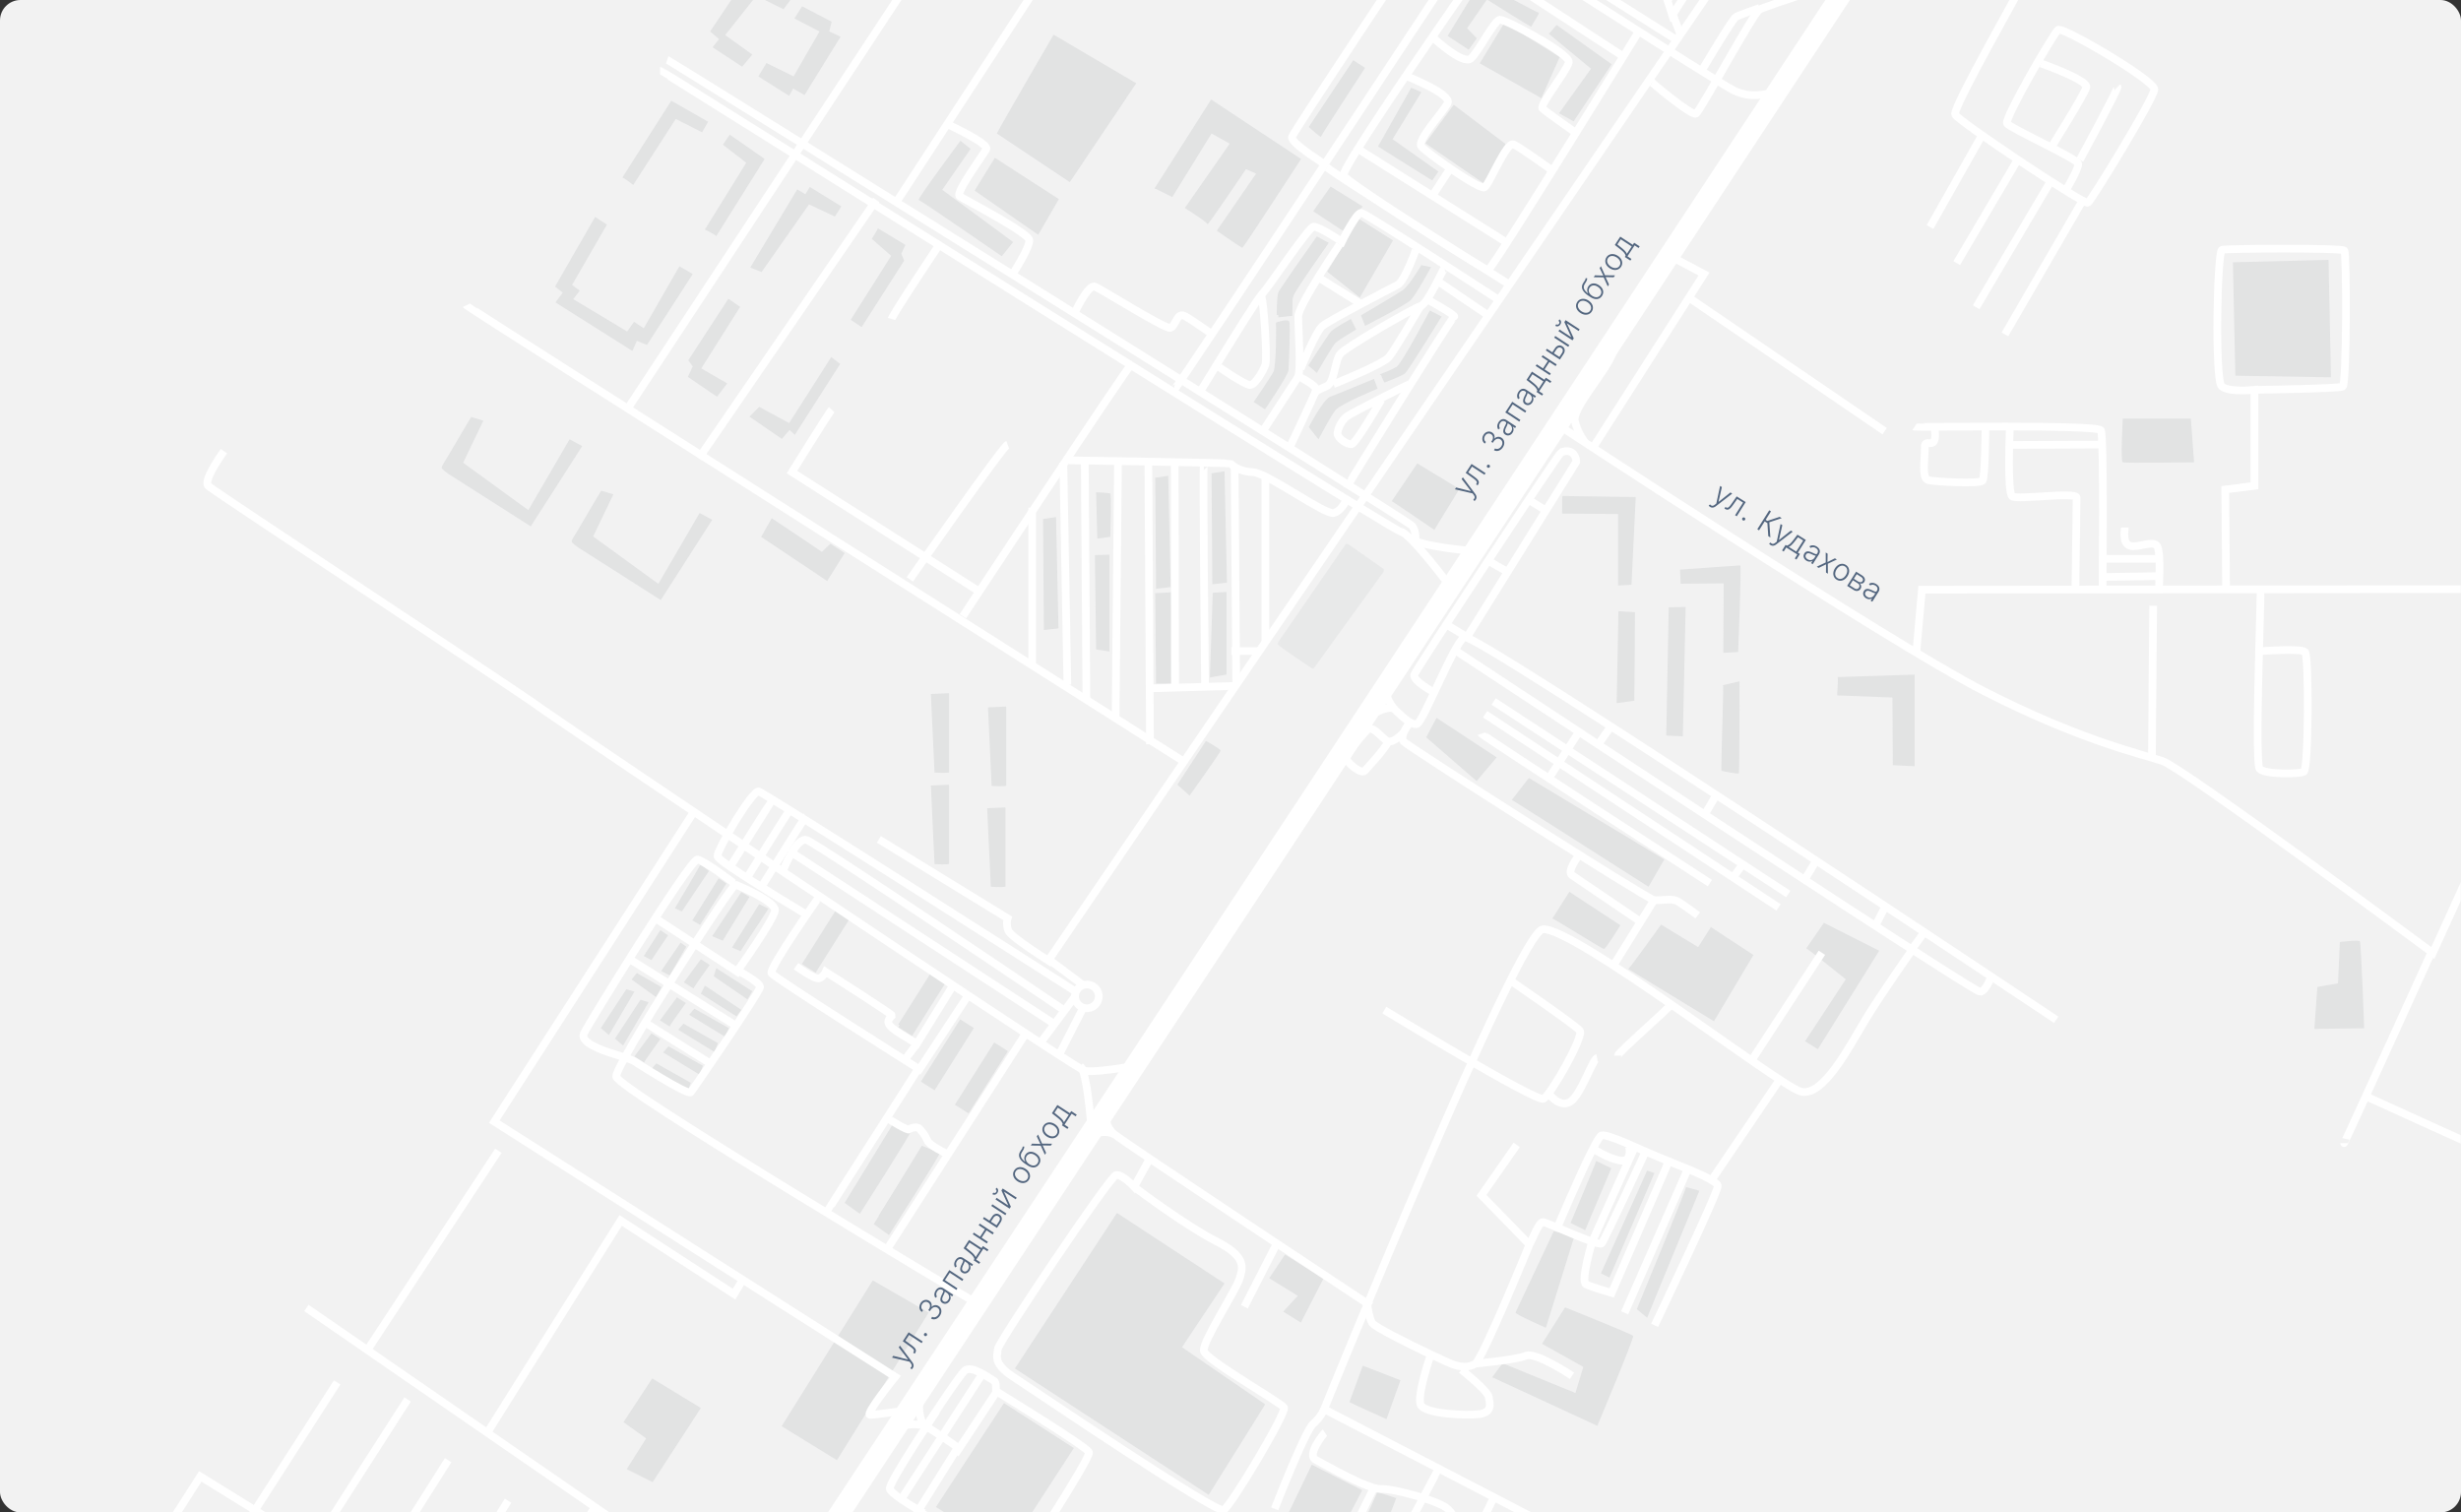 <svg xmlns="http://www.w3.org/2000/svg" xmlns:xlink="http://www.w3.org/1999/xlink" fill="none" viewBox="0 0 960 590">
  <rect x="0" y="0" width="960" height="590" fill="#333333" stroke="none"/>
  <defs>
    <path id="b" fill="#fff" d="M960-8H0v1079.94h960V-8Z"/>
  </defs>
  <g clip-path="url(#a)">
    <path fill="#F2F2F2" d="M960-8H0v1080h960V-8Z"/>
    <g opacity=".5">
      <mask id="c" width="960" height="1080" x="0" y="-8" maskUnits="userSpaceOnUse" style="mask-type:luminance">
        <use xlink:href="#b"/>
      </mask>
      <g mask="url(#c)" opacity=".6">
        <mask id="d" width="44" height="53" x="497" y="210" maskUnits="userSpaceOnUse" style="mask-type:luminance">
          <path fill="#fff" d="m497.564 260.051 39.962 2.675 3.341-49.892-39.962-2.675-3.341 49.892Z"/>
        </mask>
        <g mask="url(#d)">
          <mask id="e" width="44" height="53" x="497" y="210" maskUnits="userSpaceOnUse" style="mask-type:luminance">
            <path fill="#fff" d="m497.546 260.099 39.962 2.672 3.335-49.891-39.962-2.672-3.335 49.891Z"/>
          </mask>
          <g mask="url(#e)">
            <path fill="#D1D3D4" d="M498.176 251.093c.865 1.246 14.057 9.966 14.057 9.966l28.008-38.739-14.975-10.502-27.09 39.275Z"/>
          </g>
        </g>
      </g>
      <mask id="f" width="960" height="1080" x="0" y="-8" maskUnits="userSpaceOnUse" style="mask-type:luminance">
        <use xlink:href="#b"/>
      </mask>
      <g mask="url(#f)">
        <path fill="#D1D3D4" d="m464.022 310.368-4.74-4.266 11.139-17.062s5.688 3.081 5.688 3.792c-.001.711-12.087 17.536-12.087 17.536Z"/>
      </g>
      <mask id="g" width="960" height="1080" x="0" y="-8" maskUnits="userSpaceOnUse" style="mask-type:luminance">
        <use xlink:href="#b"/>
      </mask>
      <g mask="url(#g)">
        <path fill="#D1D3D4" d="m365.1 587.864 27.488 17.536 26.305-40.521-27.252-17.536-26.541 40.521Z"/>
      </g>
      <mask id="h" width="960" height="1080" x="0" y="-8" maskUnits="userSpaceOnUse" style="mask-type:luminance">
        <use xlink:href="#b"/>
      </mask>
      <g mask="url(#h)">
        <path fill="#D1D3D4" d="m304.909 556.348 21.564 13.269 35.783-57.584-21.8-12.56-35.547 56.875Z"/>
      </g>
      <mask id="i" width="960" height="1080" x="0" y="-8" maskUnits="userSpaceOnUse" style="mask-type:luminance">
        <use xlink:href="#b"/>
      </mask>
      <g mask="url(#i)">
        <path fill="#D1D3D4" d="m395.907 533.835 75.595 49.29 22.038-35.309-32.465-22.275 16.588-24.882-41.944-27.489-39.812 60.665Z"/>
      </g>
      <mask id="j" width="960" height="1080" x="0" y="-8" maskUnits="userSpaceOnUse" style="mask-type:luminance">
        <use xlink:href="#b"/>
      </mask>
      <g mask="url(#j)">
        <path fill="#D1D3D4" d="m556.338 287.619 4.03-7.583 23.459 15.402-7.819 9.243-19.67-17.062Z"/>
      </g>
      <mask id="k" width="960" height="1080" x="0" y="-8" maskUnits="userSpaceOnUse" style="mask-type:luminance">
        <use xlink:href="#b"/>
      </mask>
      <g mask="url(#k)">
        <path fill="#D1D3D4" d="M589.752 312.027c.947.474 53.318 33.888 53.318 33.888l6.16-10.665-52.844-31.754-6.634 8.531Z"/>
      </g>
      <mask id="l" width="960" height="1080" x="0" y="-8" maskUnits="userSpaceOnUse" style="mask-type:luminance">
        <use xlink:href="#b"/>
      </mask>
      <g mask="url(#l)">
        <path fill="#D1D3D4" d="M591.174 512.033c.473.948 11.848 5.924 11.848 5.924l11.137-35.783-8.057-1.895-14.928 31.754Z"/>
      </g>
      <mask id="m" width="960" height="1080" x="0" y="-8" maskUnits="userSpaceOnUse" style="mask-type:luminance">
        <use xlink:href="#b"/>
      </mask>
      <g mask="url(#m)">
        <path fill="#D1D3D4" d="m902.795 401.366 1.184-16.351 8.057-1.422.711-16.114s7.348-.948 7.82-.237c.475.711 1.66 33.887 1.66 33.887l-19.432.237Z"/>
      </g>
      <mask id="n" width="960" height="1080" x="0" y="-8" maskUnits="userSpaceOnUse" style="mask-type:luminance">
        <use xlink:href="#b"/>
      </mask>
      <g mask="url(#n)">
        <path fill="#D1D3D4" d="m388.875 52.08 28.438 18.958 25.908-38.548-32.227-18.958S388.559 52.08 388.875 52.08Z"/>
      </g>
      <mask id="o" width="960" height="1080" x="0" y="-8" maskUnits="userSpaceOnUse" style="mask-type:luminance">
        <use xlink:href="#b"/>
      </mask>
      <g mask="url(#o)">
        <path fill="#D1D3D4" d="M871.04 102.319c0 2.212.947 44.235.947 44.235l37.285.632-.949-45.815-37.283.948Z"/>
      </g>
      <mask id="p" width="960" height="1080" x="0" y="-8" maskUnits="userSpaceOnUse" style="mask-type:luminance">
        <use xlink:href="#b"/>
      </mask>
      <g mask="url(#p)">
        <path fill="#D1D3D4" d="M828.069 163.3c0 .948-.949 16.747 0 17.062.947.316 27.805 0 27.805 0l-1.266-17.062h-26.539Z"/>
      </g>
      <mask id="q" width="1389" height="1427" x="-308" y="-139" maskUnits="userSpaceOnUse" style="mask-type:luminance">
        <path fill="#fff" d="M1080.42 374.171 268.551-138.181l-576.362 913.302 811.872 512.349 576.359-913.299Z"/>
      </mask>
      <g mask="url(#q)">
        <path fill="#D1D3D4" d="m368.36 383.017-5.344-3.373-12.615 19.989 5.344 3.373 12.615-19.989Z"/>
      </g>
      <mask id="r" width="1389" height="1427" x="-296" y="-141" maskUnits="userSpaceOnUse" style="mask-type:luminance">
        <path fill="#fff" d="M1092.75 371.85 280.879-140.502-295.482 772.8l811.872 512.35 576.36-913.3Z"/>
      </mask>
      <g mask="url(#r)">
        <path fill="#D1D3D4" d="m379.891 401.026-5.344-3.373-15.326 24.286 5.344 3.373 15.326-24.286Z"/>
      </g>
      <mask id="s" width="1389" height="1427" x="-277" y="-120" maskUnits="userSpaceOnUse" style="mask-type:luminance">
        <path fill="#fff" d="M1111.85 393.095 299.979-119.161l-576.254 913.302L535.597 1306.4l576.253-913.305Z"/>
      </mask>
      <g mask="url(#s)">
        <path fill="#D1D3D4" d="m352.565 444.754-5.343-3.371-15.324 24.286 5.343 3.371 15.324-24.286Z"/>
      </g>
      <mask id="t" width="1390" height="1426" x="-271" y="-124" maskUnits="userSpaceOnUse" style="mask-type:luminance">
        <path fill="#fff" d="M1118.12 388.687 306.251-123.665l-576.362 913.302 811.872 512.353 576.359-913.303Z"/>
      </mask>
      <g mask="url(#t)">
        <path fill="#D1D3D4" d="m363.461 453.318-5.344-3.373-15.327 24.287 5.344 3.372 15.327-24.286Z"/>
      </g>
      <mask id="u" width="1389" height="1427" x="-289" y="-147" maskUnits="userSpaceOnUse" style="mask-type:luminance">
        <path fill="#fff" d="M1099.6 366.158 287.733-146.194l-576.362 913.302 811.872 512.352L1099.6 366.158Z"/>
      </mask>
      <g mask="url(#u)">
        <path fill="#D1D3D4" d="m393.162 410.032-5.344-3.372-15.326 24.286 5.344 3.372 15.326-24.286Z"/>
      </g>
      <mask id="v" width="1389" height="1427" x="-308" y="-139" maskUnits="userSpaceOnUse" style="mask-type:luminance">
        <path fill="#fff" d="m1080.74 373.853-811.968-512.16-576.146 913.41 811.968 512.157 576.146-913.407Z"/>
      </mask>
      <g mask="url(#v)">
        <path fill="#D1D3D4" d="m369.176 382.839-5.346-3.372-13.392 21.232 5.345 3.372 13.393-21.232Z"/>
      </g>
      <mask id="w" width="1389" height="1427" x="-327" y="-123" maskUnits="userSpaceOnUse" style="mask-type:luminance">
        <path fill="#fff" d="M1061.78 390.293 249.906-122.059l-576.362 913.302 811.872 512.347 576.364-913.297Z"/>
      </mask>
      <g mask="url(#w)">
        <path fill="#D1D3D4" d="m331.551 358.211-5.344-3.372-13.398 21.23 5.344 3.372 13.398-21.23Z"/>
      </g>
      <mask id="x" width="960" height="1080" x="0" y="-8" maskUnits="userSpaceOnUse" style="mask-type:luminance">
        <use xlink:href="#b"/>
      </mask>
      <g mask="url(#x)">
        <path fill="#D1D3D4" d="m243.215 554.781 8.848 6.319-7.582 12.007 10.109 5.055 18.801-28.91-18.959-11.533-11.217 17.062Z"/>
      </g>
      <mask id="y" width="960" height="1080" x="0" y="-8" maskUnits="userSpaceOnUse" style="mask-type:luminance">
        <use xlink:href="#b"/>
      </mask>
      <g mask="url(#y)">
        <path fill="#D1D3D4" d="m556.022 55.872 11.059-15.008 20.222 15.324-8.531 15.324-22.75-15.64Z"/>
      </g>
      <mask id="z" width="960" height="1080" x="0" y="-8" maskUnits="userSpaceOnUse" style="mask-type:luminance">
        <use xlink:href="#b"/>
      </mask>
      <g mask="url(#z)">
        <path fill="#D1D3D4" d="m577.223 24.697 9.703-15.918 21.487 13.496-7.159 16.012-24.031-13.59Z"/>
      </g>
      <mask id="A" width="960" height="1080" x="0" y="-8" maskUnits="userSpaceOnUse" style="mask-type:luminance">
        <use xlink:href="#b"/>
      </mask>
      <g mask="url(#A)">
        <path fill="#D1D3D4" d="m517.79 105.952 12.638 10.111 12.955-22.276-13.113-8.215-12.48 20.38Z"/>
      </g>
      <mask id="B" width="960" height="1080" x="0" y="-8" maskUnits="userSpaceOnUse" style="mask-type:luminance">
        <use xlink:href="#b"/>
      </mask>
      <g mask="url(#B)">
        <path fill="#D1D3D4" d="m512.26 82.413 6.795-9.637 12.479 7.741-7.741 9.479-11.533-7.583Z"/>
      </g>
      <mask id="C" width="960" height="1080" x="0" y="-8" maskUnits="userSpaceOnUse" style="mask-type:luminance">
        <use xlink:href="#b"/>
      </mask>
      <g mask="url(#C)">
        <path fill="#D1D3D4" d="m527.901 23.485-.34.51-17.039 25.557s4.74 4.266 4.74 3.792c0-.474 17.219-26.857 17.219-26.857l-4.58-3.002Z"/>
      </g>
      <mask id="D" width="960" height="1080" x="0" y="-8" maskUnits="userSpaceOnUse" style="mask-type:luminance">
        <use xlink:href="#b"/>
      </mask>
      <g mask="url(#D)">
        <path fill="#D1D3D4" d="m550.493 34.228-12.955 22.908 21.17 13.27 2.369-3.475-17.852-12.639 11.217-18.326-3.949-1.738Z"/>
      </g>
      <mask id="E" width="960" height="1080" x="0" y="-8" maskUnits="userSpaceOnUse" style="mask-type:luminance">
        <use xlink:href="#b"/>
      </mask>
      <g mask="url(#E)">
        <path fill="#D1D3D4" d="M577.665-6.848c-.473.316-12.955 20.854-12.955 20.854l8.217 5.371 3.158-4.424-3.791-3.949 7.742-11.216s17.377 11.058 17.377 10.584c0-.474 3.318-5.371 2.844-5.371-.473.001-22.592-11.849-22.592-11.849Z"/>
      </g>
      <mask id="F" width="960" height="1080" x="0" y="-8" maskUnits="userSpaceOnUse" style="mask-type:luminance">
        <use xlink:href="#b"/>
      </mask>
      <g mask="url(#F)">
        <path fill="#D1D3D4" d="m604.208 13.216 16.429 13.587-12.48 17.379 5.687 3.158 14.85-22.276-21.486-15.323-3 3.475Z"/>
      </g>
      <mask id="G" width="960" height="1080" x="0" y="-8" maskUnits="userSpaceOnUse" style="mask-type:luminance">
        <use xlink:href="#b"/>
      </mask>
      <g mask="url(#G)">
        <path fill="#D1D3D4" d="M450.963 73.724c.475.158 6.318 3.16 6.318 3.16l15.326-24.804 7.107 3.95-17.534 25.12s8.848 5.53 8.848 6.32c0 .788 15.008-21.487 15.008-21.487l3.949 1.738-15.324 22.275s9.479 6.636 9.953 6.636c.473 0 22.906-34.599 22.906-34.599L472.45 38.81l-22.119 34.756.632.158Z"/>
      </g>
      <mask id="H" width="960" height="1080" x="0" y="-8" maskUnits="userSpaceOnUse" style="mask-type:luminance">
        <use xlink:href="#b"/>
      </mask>
      <g mask="url(#H)">
        <path fill="#D1D3D4" d="m380.188 74.355 24.803 17.221 8.056-13.903-24.961-16.114-7.898 12.796Z"/>
      </g>
      <mask id="I" width="960" height="1080" x="0" y="-8" maskUnits="userSpaceOnUse" style="mask-type:luminance">
        <use xlink:href="#b"/>
      </mask>
      <g mask="url(#I)">
        <path fill="#D1D3D4" d="M374.657 54.924s-17.061 22.908-16.271 23.065c.789.158 32.387 21.96 32.387 21.96l4.422-5.53L367.55 74.04l11.059-15.957-3.952-3.159Z"/>
      </g>
      <mask id="J" width="960" height="1080" x="0" y="-8" maskUnits="userSpaceOnUse" style="mask-type:luminance">
        <use xlink:href="#b"/>
      </mask>
      <g mask="url(#J)">
        <path fill="#D1D3D4" d="M513.366 93.156s-15.008 20.222-15.008 22.592c0 2.369.316 8.057.316 8.057l5.371-.632s-.316-6.319.633-8.373c.947-2.054 13.586-20.064 13.586-20.064l-4.898-1.58Z"/>
      </g>
      <mask id="K" width="960" height="1080" x="0" y="-8" maskUnits="userSpaceOnUse" style="mask-type:luminance">
        <use xlink:href="#b"/>
      </mask>
      <g mask="url(#K)">
        <path fill="#D1D3D4" d="M497.727 125.858c.156.632.156 16.904-.949 19.116-1.105 2.212-7.74 11.849-7.74 11.849l4.422 2.844s9.006-13.113 9.164-15.325c.158-2.212.789-17.378.316-18.8-.475-1.422-5.213.316-5.213.316Z"/>
      </g>
      <mask id="L" width="960" height="1080" x="0" y="-8" maskUnits="userSpaceOnUse" style="mask-type:luminance">
        <use xlink:href="#b"/>
      </mask>
      <g mask="url(#L)">
        <path fill="#D1D3D4" d="M498.042 122.856s0-7.741.791-9.163c.789-1.421 14.85-21.485 14.85-21.485l4.582 2.527s-14.061 19.748-14.061 21.486c0 1.738-.158 6.951-.158 6.951l-6.004-.316Z"/>
      </g>
      <mask id="M" width="960" height="1080" x="0" y="-8" maskUnits="userSpaceOnUse" style="mask-type:luminance">
        <use xlink:href="#b"/>
      </mask>
      <g mask="url(#M)">
        <path fill="#D1D3D4" d="M530.112 114.799c0-.632 12.641-21.17 12.641-21.17l-12.482-8.057-12.48 20.38 12.322 9.479-.001-.632Z"/>
      </g>
      <mask id="N" width="960" height="1080" x="0" y="-8" maskUnits="userSpaceOnUse" style="mask-type:luminance">
        <use xlink:href="#b"/>
      </mask>
      <g mask="url(#N)">
        <path fill="#D1D3D4" d="M554.442 103.424s-4.738 8.057-7.268 9.795c-2.527 1.738-16.271 9.795-16.271 9.795l1.58 4.108s15.799-8.058 17.852-10.112c2.053-2.053 7.9-12.796 7.9-12.796l-3.793-.79Z"/>
      </g>
      <mask id="O" width="960" height="1080" x="0" y="-8" maskUnits="userSpaceOnUse" style="mask-type:luminance">
        <use xlink:href="#b"/>
      </mask>
      <g mask="url(#O)">
        <path fill="#D1D3D4" d="m526.954 124.436 2.053 4.108s-6.951 4.107-8.057 5.213c-1.106 1.106-7.268 11.691-7.268 11.691l-3.316-2.844s7.582-12.007 9.004-13.429c1.422-1.422 7.584-4.739 7.584-4.739Z"/>
      </g>
      <mask id="P" width="960" height="1080" x="0" y="-8" maskUnits="userSpaceOnUse" style="mask-type:luminance">
        <use xlink:href="#b"/>
      </mask>
      <g mask="url(#P)">
        <path fill="#D1D3D4" d="M510.522 166.618s5.688-10.901 8.373-11.849c2.688-.948 17.063-6.951 17.063-6.951l1.422 3.792s-14.533 6.003-16.43 8.373c-1.896 2.369-6.635 11.374-6.635 11.374l-3.793-4.739Z"/>
      </g>
      <mask id="Q" width="960" height="1080" x="0" y="-8" maskUnits="userSpaceOnUse" style="mask-type:luminance">
        <use xlink:href="#b"/>
      </mask>
      <g mask="url(#Q)">
        <path fill="#D1D3D4" d="M538.801 146.396c0 .474 1.264 2.844 1.264 2.844s6.793-2.528 8.059-3.634c1.264-1.106 14.217-22.118 14.217-22.118l-4.58-2.369s-10.902 20.696-12.955 21.96c-2.053 1.263-6.635 3.001-6.635 3.001l.63.316Z"/>
      </g>
      <mask id="R" width="960" height="1080" x="0" y="-8" maskUnits="userSpaceOnUse" style="mask-type:luminance">
        <use xlink:href="#b"/>
      </mask>
      <g mask="url(#R)">
        <path fill="#D1D3D4" d="M542.909 195.477c.633.316 16.588 11.217 16.588 11.217l9.795-15.956-16.43-9.953-9.953 14.692Z"/>
      </g>
      <mask id="S" width="960" height="1080" x="0" y="-8" maskUnits="userSpaceOnUse" style="mask-type:luminance">
        <use xlink:href="#b"/>
      </mask>
      <g mask="url(#S)">
        <path fill="#D1D3D4" d="M242.743 69.3c.473-.158 4.266 2.844 4.266 2.844l16.588-25.752 10.27 5.214 2.369-4.107-14.377-8.216L242.743 69.3Z"/>
      </g>
      <mask id="T" width="960" height="1080" x="0" y="-8" maskUnits="userSpaceOnUse" style="mask-type:luminance">
        <use xlink:href="#b"/>
      </mask>
      <g mask="url(#T)">
        <path fill="#D1D3D4" d="M279.372 92.154c-.061-.496-4.398-2.63-4.398-2.63l16.131-26.041-9.119-7.034 2.691-3.904L298.27 62l-18.898 30.154Z"/>
      </g>
      <mask id="U" width="960" height="1080" x="0" y="-8" maskUnits="userSpaceOnUse" style="mask-type:luminance">
        <use xlink:href="#b"/>
      </mask>
      <g mask="url(#U)">
        <path fill="#D1D3D4" d="m232.157 84.625-15.639 27.173 3 2.369-2.844 3.791 30.018 18.959 1.738-3.949 3.949 1.58 17.852-27.648-5.213-3.002-13.902 24.171-3.791-2.527-2.686 3.791-21.014-12.639 2.53-3.317-3.002-2.211 13.586-23.54-4.582-3.001Z"/>
      </g>
      <mask id="V" width="960" height="1080" x="0" y="-8" maskUnits="userSpaceOnUse" style="mask-type:luminance">
        <use xlink:href="#b"/>
      </mask>
      <g mask="url(#V)">
        <path fill="#D1D3D4" d="m277.024 12.269 14.377-21.486 3.791 3.318s1.264-1.896 1.58-2.054c.316-.158 12.322 6.952 12.322 6.952l-3.475 4.581-10.586-5.214L282.87 13.69l10.584 7.583-3.949 4.74-11.531-7.584 2.525-3.159-3.475-3.001Z"/>
      </g>
      <mask id="W" width="960" height="1080" x="0" y="-8" maskUnits="userSpaceOnUse" style="mask-type:luminance">
        <use xlink:href="#b"/>
      </mask>
      <g mask="url(#W)">
        <path fill="#D1D3D4" d="m298.985 24.591-3.16 5.214 12.006 7.583 1.58-2.844 4.423 2.528 14.061-22.75-4.424-2.054.947-3.79-11.531-6.005-3.002 4.74 9.795 5.055-10.111 17.537-10.584-5.214Z"/>
      </g>
      <mask id="X" width="960" height="1080" x="0" y="-8" maskUnits="userSpaceOnUse" style="mask-type:luminance">
        <use xlink:href="#b"/>
      </mask>
      <g mask="url(#X)">
        <path fill="#D1D3D4" d="m268.334 147.028 1.897-4.108-1.738-2.369 15.64-24.013 4.582 3.159-15.166 24.014 10.112 5.845-3.952 5.213-11.375-7.741Z"/>
      </g>
      <mask id="Y" width="960" height="1080" x="0" y="-8" maskUnits="userSpaceOnUse" style="mask-type:luminance">
        <use xlink:href="#b"/>
      </mask>
      <g mask="url(#Y)">
        <path fill="#D1D3D4" d="m292.665 104.373 4.423 1.737 18.485-26.382 10.109 4.738 2.529-3.949-12.324-7.583-1.736 2.843-3.16-1.895-18.326 30.491Z"/>
      </g>
      <mask id="Z" width="960" height="1080" x="0" y="-8" maskUnits="userSpaceOnUse" style="mask-type:luminance">
        <use xlink:href="#b"/>
      </mask>
      <g mask="url(#Z)">
        <path fill="#D1D3D4" d="M342.43 89.048c0 .474-2.371 4.108-2.371 4.108l7.584 6.635-15.799 24.961 4.266 2.844 16.588-25.909-1.105-2.686 1.58-3.476-10.743-6.477Z"/>
      </g>
      <mask id="aa" width="960" height="1080" x="0" y="-8" maskUnits="userSpaceOnUse" style="mask-type:luminance">
        <use xlink:href="#b"/>
      </mask>
      <g mask="url(#aa)">
        <path fill="#D1D3D4" d="m292.348 162.51 3.793-3.792 11.692 6.32 16.427-25.751 3.477 2.686-17.694 27.646-2.054-1.895-3.002 3.475-12.639-8.689Z"/>
      </g>
      <mask id="ab" width="960" height="1080" x="0" y="-8" maskUnits="userSpaceOnUse" style="mask-type:luminance">
        <use xlink:href="#b"/>
      </mask>
      <g mask="url(#ab)">
        <path fill="#D1D3D4" d="M183.814 162.668c-.475.632-9.163 15.483-9.163 15.483s-2.37 3.633-2.37 4.265c0 .632 2.528 2.37 2.528 2.37l32.228 20.538 20.064-31.281-4.898-2.686-16.113 27.647-25.435-18.484 7.898-16.43-4.739-1.422Z"/>
      </g>
      <mask id="ac" width="960" height="1080" x="0" y="-8" maskUnits="userSpaceOnUse" style="mask-type:luminance">
        <use xlink:href="#b"/>
      </mask>
      <g mask="url(#ac)">
        <path fill="#D1D3D4" d="M234.528 191.421c-.475.632-9.164 15.483-9.164 15.483s-2.369 3.633-2.369 4.265c0 .632 2.527 2.37 2.527 2.37l32.229 20.538 20.064-31.281-4.898-2.686-16.113 27.647-25.436-18.484 7.898-16.43-4.738-1.422Z"/>
      </g>
      <mask id="ad" width="960" height="1080" x="0" y="-8" maskUnits="userSpaceOnUse" style="mask-type:luminance">
        <use xlink:href="#b"/>
      </mask>
      <g mask="url(#ad)">
        <path fill="#D1D3D4" d="m301.038 202.164-4.108 7.267 25.752 17.219 6.793-10.9-5.531-3.633-3.317 3.158-19.589-13.111Z"/>
      </g>
      <mask id="ae" width="960" height="1080" x="0" y="-8" maskUnits="userSpaceOnUse" style="mask-type:luminance">
        <use xlink:href="#b"/>
      </mask>
      <g mask="url(#ae)">
        <path fill="#D1D3D4" d="m472.608 184.627.314 43.288 5.688-.631-.947-43.446-5.055.789Z"/>
      </g>
      <mask id="af" width="960" height="1080" x="0" y="-8" maskUnits="userSpaceOnUse" style="mask-type:luminance">
        <use xlink:href="#b"/>
      </mask>
      <g mask="url(#af)">
        <path fill="#D1D3D4" d="m450.647 186.365.316 43.287 5.688-.631-.947-43.446-5.057.79Z"/>
      </g>
      <mask id="ag" width="960" height="1080" x="0" y="-8" maskUnits="userSpaceOnUse" style="mask-type:luminance">
        <use xlink:href="#b"/>
      </mask>
      <g mask="url(#ag)">
        <path fill="#D1D3D4" d="m406.885 202.479.317 43.288 5.687-.631-.947-43.447-5.057.79Z"/>
      </g>
      <mask id="ah" width="960" height="1080" x="0" y="-8" maskUnits="userSpaceOnUse" style="mask-type:luminance">
        <use xlink:href="#b"/>
      </mask>
      <g mask="url(#ah)">
        <path fill="#D1D3D4" d="M427.108 216.54c0 .474.475 36.81.475 36.81l5.213.79v-37.758l-5.688.158Z"/>
      </g>
      <mask id="ai" width="960" height="1080" x="0" y="-8" maskUnits="userSpaceOnUse" style="mask-type:luminance">
        <use xlink:href="#b"/>
      </mask>
      <g mask="url(#ai)">
        <path fill="#D1D3D4" d="M427.583 192.053c0 .632.473 18.01.473 18.01l5.057-.632s.473-16.588 0-16.904c-.476-.316-5.53-.474-5.53-.474Z"/>
      </g>
      <mask id="aj" width="960" height="1080" x="0" y="-8" maskUnits="userSpaceOnUse" style="mask-type:luminance">
        <use xlink:href="#b"/>
      </mask>
      <g mask="url(#aj)">
        <path fill="#D1D3D4" d="M473.081 231.232c0 .474-1.105 33.018-1.105 33.018l6.479-1.106v-32.228l-5.374.316Z"/>
      </g>
      <mask id="ak" width="960" height="1080" x="0" y="-8" maskUnits="userSpaceOnUse" style="mask-type:luminance">
        <use xlink:href="#b"/>
      </mask>
      <g mask="url(#ak)">
        <path fill="#D1D3D4" d="m450.647 231.391.316 35.23h5.846v-35.547l-6.162.317Z"/>
      </g>
      <mask id="al" width="960" height="1080" x="0" y="-8" maskUnits="userSpaceOnUse" style="mask-type:luminance">
        <use xlink:href="#b"/>
      </mask>
      <g mask="url(#al)">
        <path fill="#D1D3D4" d="M385.401 275.941c0 .79 1.422 30.648 1.422 30.648s5.688.317 5.688-.158v-30.806l-7.11.316Z"/>
      </g>
      <mask id="am" width="960" height="1080" x="0" y="-8" maskUnits="userSpaceOnUse" style="mask-type:luminance">
        <use xlink:href="#b"/>
      </mask>
      <g mask="url(#am)">
        <path fill="#D1D3D4" d="M363.125 306.432c0 .79 1.422 30.649 1.422 30.649s5.686.316 5.686-.159v-30.806l-7.108.316Z"/>
      </g>
      <mask id="an" width="960" height="1080" x="0" y="-8" maskUnits="userSpaceOnUse" style="mask-type:luminance">
        <use xlink:href="#b"/>
      </mask>
      <g mask="url(#an)">
        <path fill="#D1D3D4" d="M385.084 315.279c0 .79 1.422 30.648 1.422 30.648s5.688.317 5.688-.158v-30.806l-7.11.316Z"/>
      </g>
      <mask id="ao" width="960" height="1080" x="0" y="-8" maskUnits="userSpaceOnUse" style="mask-type:luminance">
        <use xlink:href="#b"/>
      </mask>
      <g mask="url(#ao)">
        <path fill="#D1D3D4" d="M363.125 270.728c0 .79 1.422 30.648 1.422 30.648s5.686.317 5.686-.158v-30.806l-7.108.316Z"/>
      </g>
      <mask id="ap" width="960" height="1080" x="0" y="-8" maskUnits="userSpaceOnUse" style="mask-type:luminance">
        <use xlink:href="#b"/>
      </mask>
      <g mask="url(#ap)">
        <path fill="#D1D3D4" d="m234.37 401.064 9.953-15.166 3.158.947-9.953 16.905-3.158-2.686Z"/>
      </g>
      <mask id="aq" width="960" height="1080" x="0" y="-8" maskUnits="userSpaceOnUse" style="mask-type:luminance">
        <use xlink:href="#b"/>
      </mask>
      <g mask="url(#aq)">
        <path fill="#D1D3D4" d="m239.899 405.171 9.953-15.166 3.158.947-9.953 16.905-3.158-2.686Z"/>
      </g>
      <mask id="ar" width="960" height="1080" x="0" y="-8" maskUnits="userSpaceOnUse" style="mask-type:luminance">
        <use xlink:href="#b"/>
      </mask>
      <g mask="url(#ar)">
        <path fill="#D1D3D4" d="m246.375 382.106 2.055-2.528 9.637 5.529-2.213 3.793-9.479-6.794Z"/>
      </g>
      <mask id="as" width="960" height="1080" x="0" y="-8" maskUnits="userSpaceOnUse" style="mask-type:luminance">
        <use xlink:href="#b"/>
      </mask>
      <g mask="url(#as)">
        <path fill="#D1D3D4" d="m251.116 372.943 3.002 1.58 6.476-9.637-3.002-2.054-6.476 10.111Z"/>
      </g>
      <mask id="at" width="960" height="1080" x="0" y="-8" maskUnits="userSpaceOnUse" style="mask-type:luminance">
        <use xlink:href="#b"/>
      </mask>
      <g mask="url(#at)">
        <path fill="#D1D3D4" d="m257.909 378.788 3.316 1.738 6.479-11.216-2.213-1.581-7.582 11.059Z"/>
      </g>
      <mask id="au" width="960" height="1080" x="0" y="-8" maskUnits="userSpaceOnUse" style="mask-type:luminance">
        <use xlink:href="#b"/>
      </mask>
      <g mask="url(#au)">
        <path fill="#D1D3D4" d="m263.28 354.301 2.686 1.264 10.584-15.798s-3.316-2.686-3.475-2.212c-.159.474-9.795 16.746-9.795 16.746Z"/>
      </g>
      <mask id="av" width="960" height="1080" x="0" y="-8" maskUnits="userSpaceOnUse" style="mask-type:luminance">
        <use xlink:href="#b"/>
      </mask>
      <g mask="url(#av)">
        <path fill="#D1D3D4" d="m270.073 359.041 3.002 1.737 10.267-16.113-3-2.055-10.269 16.431Z"/>
      </g>
      <mask id="aw" width="960" height="1080" x="0" y="-8" maskUnits="userSpaceOnUse" style="mask-type:luminance">
        <use xlink:href="#b"/>
      </mask>
      <g mask="url(#aw)">
        <path fill="#D1D3D4" d="m277.815 365.202 4.107 1.738 10.426-17.063-3.158-1.895-11.375 17.22Z"/>
      </g>
      <mask id="ax" width="960" height="1080" x="0" y="-8" maskUnits="userSpaceOnUse" style="mask-type:luminance">
        <use xlink:href="#b"/>
      </mask>
      <g mask="url(#ax)">
        <path fill="#D1D3D4" d="m285.555 369.625 3.317 1.422 10.902-16.588-3.635-1.737-10.584 16.903Z"/>
      </g>
      <mask id="ay" width="960" height="1080" x="0" y="-8" maskUnits="userSpaceOnUse" style="mask-type:luminance">
        <use xlink:href="#b"/>
      </mask>
      <g mask="url(#ay)">
        <path fill="#D1D3D4" d="m273.391 387.635 1.58-3.158 14.217 9.478-1.895 2.527-13.902-8.847Z"/>
      </g>
      <mask id="az" width="960" height="1080" x="0" y="-8" maskUnits="userSpaceOnUse" style="mask-type:luminance">
        <use xlink:href="#b"/>
      </mask>
      <g mask="url(#az)">
        <path fill="#D1D3D4" d="m278.446 380.842 13.113 9.005 1.895-3.16-14.059-9.005-.949 3.16Z"/>
      </g>
      <mask id="aA" width="960" height="1080" x="0" y="-8" maskUnits="userSpaceOnUse" style="mask-type:luminance">
        <use xlink:href="#b"/>
      </mask>
      <g mask="url(#aA)">
        <path fill="#D1D3D4" d="m264.543 401.696 14.219 8.689 1.264-3.475-13.43-7.584-2.053 2.37Z"/>
      </g>
      <mask id="aB" width="960" height="1080" x="0" y="-8" maskUnits="userSpaceOnUse" style="mask-type:luminance">
        <use xlink:href="#b"/>
      </mask>
      <g mask="url(#aB)">
        <path fill="#D1D3D4" d="m268.809 395.851 14.219 8.689 1.264-3.476-13.428-7.584-2.055 2.371Z"/>
      </g>
      <mask id="aC" width="960" height="1080" x="0" y="-8" maskUnits="userSpaceOnUse" style="mask-type:luminance">
        <use xlink:href="#b"/>
      </mask>
      <g mask="url(#aC)">
        <path fill="#D1D3D4" d="m258.698 410.543 14.219 8.689 1.265-3.475-13.43-7.584-2.054 2.37Z"/>
      </g>
      <mask id="aD" width="960" height="1080" x="0" y="-8" maskUnits="userSpaceOnUse" style="mask-type:luminance">
        <use xlink:href="#b"/>
      </mask>
      <g mask="url(#aD)">
        <path fill="#D1D3D4" d="m253.959 417.178 14.219 8.689 1.262-3.475-13.428-7.584-2.053 2.37Z"/>
      </g>
      <mask id="aE" width="960" height="1080" x="0" y="-8" maskUnits="userSpaceOnUse" style="mask-type:luminance">
        <use xlink:href="#b"/>
      </mask>
      <g mask="url(#aE)">
        <path fill="#D1D3D4" d="M251.274 414.492c0-.474 6.318-9.163 6.318-9.163l-3.475-2.212-6.637 9.005 3.794 2.37Z"/>
      </g>
      <mask id="aF" width="960" height="1080" x="0" y="-8" maskUnits="userSpaceOnUse" style="mask-type:luminance">
        <use xlink:href="#b"/>
      </mask>
      <g mask="url(#aF)">
        <path fill="#D1D3D4" d="M261.227 400.432c0-.474 6.318-9.163 6.318-9.163l-3.475-2.212-6.637 9.005 3.794 2.37Z"/>
      </g>
      <mask id="aG" width="960" height="1080" x="0" y="-8" maskUnits="userSpaceOnUse" style="mask-type:luminance">
        <use xlink:href="#b"/>
      </mask>
      <g mask="url(#aG)">
        <path fill="#D1D3D4" d="M270.547 385.582c0-.474 6.318-9.163 6.318-9.163l-3.475-2.212-6.637 9.005 3.794 2.37Z"/>
      </g>
      <mask id="aH" width="960" height="1080" x="0" y="-8" maskUnits="userSpaceOnUse" style="mask-type:luminance">
        <use xlink:href="#b"/>
      </mask>
      <g mask="url(#aH)">
        <path fill="#D1D3D4" d="m329.475 469.233 5.924 4.266s20.617-32.229 19.906-32.229c-.711 0-7.109-2.606-7.109-2.606l-18.721 30.569Z"/>
      </g>
      <mask id="aI" width="960" height="1080" x="0" y="-8" maskUnits="userSpaceOnUse" style="mask-type:luminance">
        <use xlink:href="#b"/>
      </mask>
      <g mask="url(#aI)">
        <path fill="#D1D3D4" d="m340.85 477.527 5.924 4.266s20.617-32.229 19.906-32.229c-.711 0-7.109-2.606-7.109-2.606l-18.721 30.569Z"/>
      </g>
      <mask id="aJ" width="960" height="1080" x="0" y="-8" maskUnits="userSpaceOnUse" style="mask-type:luminance">
        <use xlink:href="#b"/>
      </mask>
      <g mask="url(#aJ)">
        <path fill="#D1D3D4" d="m500.571 511.652 6.871 4.266 8.767-17.064-14.927-9.478-6.162 9.243 11.136 6.872-5.685 6.161Z"/>
      </g>
      <mask id="aK" width="960" height="1080" x="0" y="-8" maskUnits="userSpaceOnUse" style="mask-type:luminance">
        <use xlink:href="#b"/>
      </mask>
      <g mask="url(#aK)">
        <path fill="#D1D3D4" d="M526.401 546.961c.711.474 14.453 6.635 14.453 6.635l5.451-15.166-14.691-5.688-5.213 14.219Z"/>
      </g>
      <mask id="aL" width="960" height="1080" x="0" y="-8" maskUnits="userSpaceOnUse" style="mask-type:luminance">
        <use xlink:href="#b"/>
      </mask>
      <g mask="url(#aL)">
        <path fill="#D1D3D4" d="m498.911 597.91 19.195 8.769 13.269-25.357-19.667-9.953-12.797 26.541Z"/>
      </g>
      <mask id="aM" width="960" height="1080" x="0" y="-8" maskUnits="userSpaceOnUse" style="mask-type:luminance">
        <use xlink:href="#b"/>
      </mask>
      <g mask="url(#aM)">
        <path fill="#D1D3D4" d="m525.926 607.39 8.532 3.792 10.189-26.779-7.346-2.37-11.375 25.357Z"/>
      </g>
      <mask id="aN" width="960" height="1080" x="0" y="-8" maskUnits="userSpaceOnUse" style="mask-type:luminance">
        <use xlink:href="#b"/>
      </mask>
      <g mask="url(#aN)">
        <path fill="#D1D3D4" d="m582.088 537.245 4.029-5.451 28.438 11.612 3.08-10.19-16.115-9.005 9.006-14.218s26.066 10.427 26.541 11.138c.475.71-13.98 35.072-13.98 35.072l-40.999-18.958Z"/>
      </g>
      <mask id="aO" width="960" height="1080" x="0" y="-8" maskUnits="userSpaceOnUse" style="mask-type:luminance">
        <use xlink:href="#b"/>
      </mask>
      <g mask="url(#aO)">
        <path fill="#D1D3D4" d="M622.612 452.882c0 .711-9.953 24.171-9.953 24.171l5.688 2.844 10.189-24.171-5.924-2.844Z"/>
      </g>
      <mask id="aP" width="960" height="1080" x="0" y="-8" maskUnits="userSpaceOnUse" style="mask-type:luminance">
        <use xlink:href="#b"/>
      </mask>
      <g mask="url(#aP)">
        <path fill="#D1D3D4" d="m642.518 456.674-18.01 40.049 3.317 1.658 17.537-40.759-2.844-.948Z"/>
      </g>
      <mask id="aQ" width="960" height="1080" x="0" y="-8" maskUnits="userSpaceOnUse" style="mask-type:luminance">
        <use xlink:href="#b"/>
      </mask>
      <g mask="url(#aQ)">
        <path fill="#D1D3D4" d="M657.684 463.072c.236.711-19.195 47.632-19.195 47.632l4.027 3.318 20.381-49.528-5.213-1.422Z"/>
      </g>
      <mask id="aR" width="960" height="1080" x="0" y="-8" maskUnits="userSpaceOnUse" style="mask-type:luminance">
        <use xlink:href="#b"/>
      </mask>
      <g mask="url(#aR)">
        <path fill="#D1D3D4" d="M605.549 358.33c.711 0 19.432 11.849 20.143 11.849.711 0 6.398-9.242 6.398-9.242l-19.906-13.034-6.635 10.427Z"/>
      </g>
      <mask id="aS" width="960" height="1080" x="0" y="-8" maskUnits="userSpaceOnUse" style="mask-type:luminance">
        <use xlink:href="#b"/>
      </mask>
      <g mask="url(#aS)">
        <path fill="#D1D3D4" d="M635.17 377.999c.711-.474 12.797-17.299 12.797-17.299l14.455 8.768 4.977-7.82 16.59 10.9-15.404 25.831-33.415-20.38Z"/>
      </g>
      <mask id="aT" width="960" height="1080" x="0" y="-8" maskUnits="userSpaceOnUse" style="mask-type:luminance">
        <use xlink:href="#b"/>
      </mask>
      <g mask="url(#aT)">
        <path fill="#D1D3D4" d="M704.604 369.941c.711.237 15.404 12.086 15.404 12.086l-15.877 24.171 4.975 3.081 23.936-38.39-21.564-10.901-6.874 9.953Z"/>
      </g>
      <mask id="aU" width="960" height="1080" x="0" y="-8" maskUnits="userSpaceOnUse" style="mask-type:luminance">
        <use xlink:href="#b"/>
      </mask>
      <g mask="url(#aU)">
        <path fill="#D1D3D4" d="M609.479 193.484c-.137.413-.137 6.872-.137 6.872l21.852.138v27.899l5.223-.275 1.65-34.221-28.588-.413Z"/>
      </g>
      <mask id="aV" width="960" height="1080" x="0" y="-8" maskUnits="userSpaceOnUse" style="mask-type:luminance">
        <use xlink:href="#b"/>
      </mask>
      <g mask="url(#aV)">
        <path fill="#D1D3D4" d="m631.333 238.427-.688 35.871 6.873-.962.274-34.497-6.459-.412Z"/>
      </g>
      <mask id="aW" width="960" height="1080" x="0" y="-8" maskUnits="userSpaceOnUse" style="mask-type:luminance">
        <use xlink:href="#b"/>
      </mask>
      <g mask="url(#aW)">
        <path fill="#D1D3D4" d="M650.948 236.915c0 .549-.961 50.028-.961 50.028l6.459.274 1.1-50.44-6.598.138Z"/>
      </g>
      <mask id="aX" width="960" height="1080" x="0" y="-8" maskUnits="userSpaceOnUse" style="mask-type:luminance">
        <use xlink:href="#b"/>
      </mask>
      <g mask="url(#aX)">
        <path fill="#D1D3D4" d="m672.25 254.645 5.773-.275s1.375-33.81.824-33.81-23.502 1.649-23.502 1.649l.275 5.498 16.766-.137-.136 27.075Z"/>
      </g>
      <mask id="aY" width="960" height="1080" x="0" y="-8" maskUnits="userSpaceOnUse" style="mask-type:luminance">
        <use xlink:href="#b"/>
      </mask>
      <g mask="url(#aY)">
        <path fill="#D1D3D4" d="M672.114 267.289c.412.275-.963 33.26-.551 33.398.412.137 6.461 1.374 6.736.962.273-.413.273-35.871.273-35.871l-6.458 1.511Z"/>
      </g>
      <mask id="aZ" width="960" height="1080" x="0" y="-8" maskUnits="userSpaceOnUse" style="mask-type:luminance">
        <use xlink:href="#b"/>
      </mask>
      <g mask="url(#aZ)">
        <path fill="#D1D3D4" d="M716.782 264.128c.549.825-.414 7.147 0 7.147.412 0 21.439.825 21.439.825l.139 26.388 8.52.412v-35.734l-30.098.962Z"/>
      </g>
    </g>
    <mask id="ba" width="960" height="1080" x="0" y="-8" maskUnits="userSpaceOnUse" style="mask-type:luminance">
      <use xlink:href="#b"/>
    </mask>
    <g stroke="#fff" stroke-miterlimit="10" stroke-width="3" mask="url(#ba)">
      <path d="m820.643 225.071 21.645-.316M346.641 436.294c.211.632 7.479 4.739 7.9 4.318.421-.421 3.055-1.474 4.107-.316 1.053 1.159 2.213 2.423 3.055 4.529.842 2.107 7.688 5.266 7.688 5.266m377.475-283.632c.473.316 71.406-.948 72.672 1.422 1.264 2.37.631 62.245.631 62.245m8.689-24.329c0 .79-1.105 6.161 2.053 7.109 3.16.948 9.006-2.37 10.586.158s.631 17.22.631 17.22m-21.169-12.322h21.17"/>
      <path d="M783.991 167.25c0 .79-1.105 24.961.947 26.383 2.055 1.422 25.119-1.896 25.119.474s-.473 36.02-.473 36.02m9.954-56.716-35.547.158m-29.385-6.477c.158.632.789 4.581-.633 5.529-1.422.948-3.316-1.106-3.16 2.37.158 3.476-1.422 11.691 1.424 12.323 2.844.632 20.221 1.579 21.17.158.947-1.422 1.105-20.854 1.105-20.854m107.27 63.508c.125.375-.219 11-.553 23.857-.514 19.698-1.006 44.633.236 45.972 2.055 2.211 15.324 2.053 17.221 1.105 1.896-.947 2.055-45.341.475-46.762-1.58-1.422-17.063-.316-17.063-.316m-42.181-17.694-.475 58.77M272.6 178.782l69.197-100.793m-17.379 81.835c-.947.948-15.482 24.329-15.482 24.329l72.357 46.131m-33.492-105.848c.631-2.212 19.273-30.017 19.273-30.017m3.475-45.499s15.168 7.109 14.221 9.163c-.949 2.054-12.324 17.22-10.428 18.484 1.895 1.264 26.855 14.218 27.172 17.062.316 2.844-6.477 13.27-6.477 13.27M352.54 413.966l5.162-6.846m-11.692 80.255 54.137-84.258m-77.729 69.934c0-.316 36.336-56.769 36.336-57.085M548.913 29.805s17.535 6.95 15.799 10.427c-1.738 3.476-12.164 14.534-10.27 16.904 1.896 2.37 22.75 17.062 24.646 15.956 1.895-1.106 8.529-18.01 11.373-16.746 2.844 1.264 15.641 10.585 15.641 10.585m-76.146-8.689 28.455 17.91 29.523 18.583m-22.592-28.436-6.318 9.637m84.836-44.394c-.475 0 15.957 13.745 17.693 12.797 1.738-.948 22.277-39.18 24.805-40.602 2.527-1.421 33.807-11.533 33.807-11.533"/>
      <path d="M664.083 27.119s11.689-19.748 13.111-20.537c1.422-.791 9.164-3.477 9.164-3.477m-13.43-29.7c-.158.474-20.379 32.228-20.379 32.228l3.16 8.373"/>
      <path d="M658.868-13.482c-.314.632-8.373 13.745-8.373 13.745l2.529 7.898M789.52-7.479c.158.632-27.963 49.607-26.857 52.134 1.107 2.528 50.396 35.388 51.818 34.441 1.422-.948 25.752-40.76 25.91-44.235.156-3.476-35.863-24.646-37.602-23.224-1.736 1.422-21.01 34.598-19.906 36.494 1.107 1.896 27.648 13.744 27.807 15.798.158 2.054-4.74 10.111-4.74 10.111"/>
      <path d="M796.155 24.749s18.484 6.478 17.695 9.321c-.791 2.844-14.061 24.013-14.061 24.013m26.225-24.171c.475.474-14.691 28.437-14.691 28.437m-58.455 26.225 19.748-34.914m-9.321 48.975 23.539-39.97m-15.957 57.189 29.229-49.447m-18.012 60.032 30.334-52.292m55.926 150.716c0-1.422-.316-37.916-.316-37.916l11.375-1.422v-37.442s-10.111 1.106-12.797-1.421c-2.686-2.528-1.738-52.766.158-53.24 1.896-.475 46.762-.79 47.711.316.947 1.105.947 52.292-.633 53.082-1.58.789-33.65 1.263-33.65 1.263m-386.584 33.966v64.436m-13.27 3.497h10.27m-71.725-131.284s5.529-12.006 8.215-10.901c2.686 1.106 27.33 16.588 29.385 16.115 2.055-.475 2.527-6.004 5.371-4.74 2.844 1.264 10.428 7.109 10.9 6.951m-4.896 23.066c.176-.177 3.283-5.258 7.24-11.683 6.6-10.721 15.568-25.185 17.246-26.865 2.686-2.686 18.01-26.067 20.064-26.225 2.053-.158 11.059 5.846 11.059 5.846s5.529-11.533 7.584-11.217c2.053.315 53.871 34.124 53.871 34.124"/>
      <path d="M475.608 143.236s9.953 6.951 12.008 6.951c2.053 0 5.213-5.687 6.002-7.899.791-2.211-.631-24.803-1.58-26.699m30.492-20.222s-16.115 23.698-16.115 28.121c0 4.424 1.266 21.486-.158 23.697-1.422 2.212-14.061 21.644-14.061 21.644"/>
      <path d="M552.231 97.579s-4.268 12.165-7.109 13.586c-2.844 1.422-26.857 13.903-29.385 16.115-2.527 2.211-8.373 16.588-8.373 16.588m7.582-35.23 15.482 9.637m-24.486 28.279s8.057 3.792 7.424 5.687c-.631 1.896-10.27 22.276-10.27 22.276"/>
      <path d="M563.448 104.688c-.633.158-6.32 13.745-9.322 14.692-3.002.948-29.068 15.956-31.279 18.642-2.213 2.686-2.213 11.375-5.373 12.639-3.158 1.264-4.58 2.37-4.58 2.37"/>
      <path d="M520.161 149.872s19.273-7.741 21.643-10.585c2.371-2.843 12.324-19.905 12.324-19.905m-4.426 30.49c-.473.158-21.959 10.901-24.172 12.481-2.211 1.58-3.791 5.055-3.791 6.793 0 1.738 3.791 4.424 5.529 4.107 1.738-.316 11.533-17.22 11.533-17.22m22.117-46.289 19.118 12.955"/>
      <path d="M557.127 117.011s11.059 6.161 10.111 6.478c-.947.317-41.709 65.879-41.709 66.353m-8.581-125.559c-.316-.474-13.746-8.531-12.955-10.901.789-2.369 51.344-78.201 51.344-78.201m-38.254 89.524c-4.109-1.351 72.537 46.815 72.537 46.815"/>
      <path d="M639.436 11.953s-57.348 93.21-58.926 93.368c-1.58.158-54.82-34.125-56.4-36.81-.941-1.6 18.461-30.491 34.307-53.598a3966.02 3966.02 0 0 1 19.881-28.711l54.029 35.23"/>
      <path d="M559.497 15.112s11.217 10.269 14.221 7.74c3-2.526 9.16-15.007 11.373-15.165 2.213-.158 27.488 13.27 26.857 16.588-.633 3.318-11.533 16.746-10.27 18.01 1.264 1.264 12.955 9.479 12.955 9.479M246.27 374.575l40.549 25.383m-34.756-.843c.525.526 25.277 15.903 25.277 15.903m37.33-58.229s-19.648-11.669-30.016-18.78c-2.918-2.001-4.787-3.509-4.787-4.087 0-2.633 13.586-25.804 16.115-25.172 2.527.632 123.752 78.149 123.752 78.149"/>
      <path d="M301.143 312.33c-.316.211-16.113 25.488-16.113 25.488m22.959-21.696c-.34.227-17.273 27.384-17.273 27.384m23.593-24.962c-.34.227-17.273 27.384-17.273 27.384m22.855 3.476c-.316.105-20.012 28.437-18.959 30.227 1.053 1.791 57.717 37.495 57.717 37.495l18.537-28.121"/>
      <path d="M310.516 376.893s7.373 5.372 9.057 4.739c1.688-.631 2.529-2.527 2.529-2.527s26.119 16.64 25.908 17.062c-.209.421-2.738 1.896-.736 4.107 2 2.212 10.426 6.846 10.426 6.846l14.221-22.96m30.699-186.104v60.665m12.166-78.201 1.58 86.575m.472-87.523s62.719.948 63.193 1.264c.474.316 2.844 3.159 8.531 3.317 5.688.158 28.279 16.905 31.754 15.956 3.477-.947 5.215-6.003 5.215-6.003M423.79 273.098l-.631-93.052"/>
      <path d="M435.165 280.523c0-1.106.949-100.477.949-100.477m12.48 110.272-.633-109.166m.791 87.365 33.491-.949m-24.012-87.048.158 87.364m11.217-86.89c-.475 0 .473 86.733.473 86.733m11.533-86.101.631 85.942m155.299 180.245-16.43 36.494s-4.74 15.64-2.371 16.746c2.371 1.106 9.953 3.318 9.953 3.318l22.275-51.344-9.793-4.108s-14.063-6.635-16.432-6.003c-.551.146-1.768 2.146-3.311 5.129-5.096 9.849-13.752 30.416-13.752 30.416"/>
      <path d="M635.487 447.339s1.422 6.161-3.475 5.372c-4.898-.791-10.578-4.666-10.578-4.666m12.316 64.067 24.645-56.084-7.426-3.001m-5.529 63.983s25.119-52.45 24.646-54.504c-.475-2.054-11.691-6.477-11.691-6.477m35.861-34.915-26.541 39.179m-16.113-68.248c0 .79-20.537 18.642-20.537 19.748m-71.357-141.71c-.711 0-8.768-4.739-8.057-6.872.711-2.133 56.426-86.473 57.348-86.798 5.371-1.896 5.846 3.16 5.846 3.16v.632l-42.576 68.313-7.82-4.739m64.737-113.287c.158.632 2.826.579-.492 8.163-3.318 7.583-15.482 20.853-14.377 25.593 1.105 4.74 4.059 8.392 4.059 8.392m3.208 1.719 43.129-67.459-10.742-5.687m81.203 66.984-75.515-51.502m31.912-80.413c-2.844.316-8.531 2.212-15.168-.948-6.633-3.16-102.688-65.089-102.688-65.089m5.371-1.896 75.2 47.395M244.165 160.456 374.026-36.706M350.012 78.305s124.174-190.211 124.174-191.159"/>
      <path d="M458.073 151.925c.947 0 119.119-179.468 119.119-179.468M375.606 240.396s64.773-98.265 65.721-98.265m-60.772 365.993s-139.867-83.415-140.184-88.154c-.314-4.74 45.289-75.411 46.553-74.884 1.264.527 15.588 6.53 15.377 10.005-.211 3.476-14.535 23.488-14.535 23.488s8.742 4.633 8.742 6.424c0 1.79-25.908 39.706-27.068 41.076-1.158 1.369-22.221-12.218-22.221-12.218s-1.58-.842-7.162-2.528c-5.582-1.685-13.799-4.739-12.324-8.109 1.475-3.371 41.604-68.355 44.34-67.933 2.74.421 14.115 9.163 14.115 9.163m-29.49 14.428 32.226 21.065m159.512 72.132-6.004 10.901s-4.738-5.056-7.107-4.582c-2.371.475-46.131 65.563-46.131 67.934 0 2.369-2.213 5.371 6.002 10.741 8.215 5.372 79.307 53.558 82.15 51.978 2.843-1.58 24.646-38.074 23.539-39.969-1.104-1.897-30.648-18.643-31.279-22.118-.633-3.476 12.48-23.539 13.902-28.121 1.422-4.582 2.686-8.689-9.164-14.693-11.848-6.003-31.123-20.537-31.123-20.537m54.981 21.168-12.799 24.961m11.849 78.834s11.848-30.49 15.008-33.177c3.16-2.686 4.266-5.688 4.266-5.688m.316 9.164c-.475.316-7.268 8.688-3.633 10.585 3.633 1.896 20.223 11.533 25.434 11.374 5.215-.158 23.225 4.74 26.227 7.9 3.002 3.158 1.738 2.211.158 7.267-1.58 5.055-13.902 30.333-13.902 30.333"/>
      <path d="M561.079 573.251c-.475.316-23.857 45.974-26.543 47.554-2.686 1.579-13.586-5.53-13.9-7.425-.316-1.896 15.164-32.703 15.164-32.703m68.249-154.192s3.949 5.687 8.215 3.476c4.266-2.212 9.006-16.904 10.742-17.221m87.682-41.074-27.332 41.865m64.221-159.563 2.131-23.935 236.738-.237M6.084 853.986l13.586-19.905L.082 821.759l12.006-22.75-49.922-42.025L78.125 575.937l140.604 86.89 19.275-29.385M-18.244 772.151 131.52 539.285M2.609 789.529l156.403-243.608M10.508 829.025 174.81 569.617m23.382 15.799L80.021 774.995m63.508-248.664 50.87-77.413m-4.106 109.641 51.817-82.467 44.236 28.753 2.844-4.74M682.723-25.963c-1.422.948-273.545 400.315-273.545 400.315l13.98 10.427"/>
      <path d="M423.989 393.309a4.621 4.621 0 1 0 0-9.242 4.621 4.621 0 0 0 0 9.242Zm-81.164-65.879 50.238 30.807s-.711 2.132.236 4.739c.949 2.607 17.299 12.797 17.299 12.797M87.367 176.004s-8.295 11.375-6.162 13.507c2.133 2.133 122.516 81.282 128.44 85.785 5.924 4.502 209.723 141.71 213.514 142.422 3.793.71 16.352-1.422 16.352-1.422"/>
      <path d="M425.528 437.623s-1.658-19.906-4.027-21.565m-15.641-9.242 13.508-18.128m-6.399 23.105 9.479-18.484m-116.828-54.03s4.977-12.797 9.006-11.612c4.027 1.186 100.002 66.116 100.002 66.116m-3.317 5.687-102.373-66.826M257.479 27.5c.711 0 285.32 179.402 288.875 179.875 3.553.475 17.566 19.104 17.566 19.104m11.258-11.47c-.949 0-22.395-2.038-24.289-4.882"/>
      <path d="M260.278 23.327c.711.237 288.951 179.692 290.609 181.824 1.66 2.133 1.242 5.788 1.242 5.788m-370.21-91.874c.474.948 279.156 177.559 279.156 177.559m-68.012-123.227c-1.896.711-38.152 52.609-38.152 52.609m-2.844 324.338s-10.428 1.58-12.639 1.58c-2.211 0 9.795-14.85 9.795-14.85l-156.404-99.53 78.201-121.422m14.289 308.487L119.516 510.217M270.547 673.57s-3.475-18.326-6.318-21.801c-2.844-3.477-51.818-34.125-51.818-34.125l19.607-29.609m100.617 349.84s15.166-25.355 19.668-33.412c4.504-8.059 133.18-294.56 135.313-295.033 2.133-.475 86.496 50.237 88.393 47.632 1.895-2.607 23.697-37.916 19.668-40.286-4.029-2.37-21.09-8.531-21.564-11.612-.475-3.08 8.768-21.327 8.768-21.327m-4.978-297.64c.236.711 89.102 58.296 89.102 58.296m-87.68-65.879 114.459 75.358m-111.141-80.335 114.932 75.121m-81.52-63.509-12.084 18.721m75.83 33.176-3.791 5.214m-126.217-60.228s-4.119 5.012-2.223 7.145c1.895 2.133 95.264 61.613 97.633 61.85 2.369.237 6.873-.711 8.768.237 1.896.948 8.295 5.688 8.295 5.688m-32.939 19.669 15.877-25.593m-29.621-17.063s-4.502 5.924-2.371 7.346c2.133 1.422 27.252 18.484 27.252 18.484"/>
      <path d="M547.458 285.843s-4.391 4.856-6.76 2.96c-2.369-1.896-5.451-5.687-7.109-4.265-1.658 1.421-8.768 9.952-8.293 11.611.473 1.659 5.805 6.069 7.109 4.503.852-1.023 7.295-7.717 9.279-11.51m-1.697 104.878s59.244 36.02 62.088 34.598c2.844-1.422 15.877-24.408 14.217-26.541-1.658-2.133-27.252-19.669-27.252-19.669m2.607 64.22-13.744 19.669 18.721 19.195s-18.246 44.551-21.09 46.447c-2.844 1.896-6.398 1.184-9.006.236-.834-.303-4.186-1.816-8.408-3.814-8.982-4.25-21.904-10.687-22.873-12.3-1.422-2.369-1.895-7.583-1.895-7.583m36.731 25.831s10.189 8.057 10.664 10.664c.475 2.605 1.422 5.925-3.555 6.635-4.977.711-21.328 0-22.986-3.554-1.658-3.555 3.914-19.691 3.914-19.691m55.091 8.316s-14.219-9.479-18.01-7.82c-3.791 1.659-19.668 3.081-19.668 3.081m21.091-46.448c.711-.948 3.555-8.768 5.215-8.768 1.658 0 21.801 9.716 22.986 8.294 1.184-1.422 17.299-36.257 17.299-36.257m-61.852-230.339c.711.711 7.109 4.265 7.109 4.265m8.532-27.962 6.873 4.266m25.119 85.073-4.485 6.37m46.192 19.46-4.738 8.057m43.601 17.774-4.74 7.819m31.519 10.427-3.793 7.346m18.959 2.607-4.976 6.872M607.93 165.859s128.508 84.555 165.951 103.749c37.441 19.195 61.85 24.645 69.67 27.252 7.82 2.607 105.453 74.884 105.453 74.884l90.756-199.295"/>
      <path d="M914.407 445.917c0 .153 3.59-7.642 8.449-18.264 10.176-22.236 25.91-56.856 25.91-56.856"/>
      <path d="M922.856 427.653s61.932 28.217 62.643 28.217c0 0 65.171-152.848 68.961-151.901 3.79.948 287.92 133.891 290.77 134.364 2.84.475 8.76-2.606 9.47-4.265.72-1.659 75.36-154.744 75.13-158.062-.24-3.317-.48-8.057 2.13-11.848 2.61-3.792 47.63-94.553 47.63-94.553M349.698 556.348c2.605-.475 8.057-1.186 10.664-.237 2.605.948 13.27 8.531 13.27 8.531l-15.404 24.645s35.783 23.936 37.68 23.224c1.896-.711 29.623-43.84 28.91-45.973-.709-2.133-35.309-23.224-36.02-23.698-.711-.474.238-3.554-1.184-4.265-1.422-.711-8.77-6.399-11.375-3.792-2.607 2.607-14.219 20.38-14.219 20.38"/>
      <path d="M358.702 542.129s-1.186 9.479 1.66 13.981m-.002 34.124s-4.947-2.749-8.803-5.397c-2.346-1.611-4.287-3.186-4.467-4.081-.475-2.369 18.246-30.333 18.246-30.333m18.012-14.693-31.791 49.107m21.127-17.589 16.113-24.408m41.946-111.378s-.475 7.346 3.791 10.901c4.266 3.554 100.24 67.063 100.24 67.063"/>
      <path d="M422.684 444.021s6.637-4.029 11.85-1.659m311.384-71.802s-12.086 17.062-18.248 27.252c-6.16 10.19-16.588 30.57-25.355 27.963-8.768-2.606-88.391-64.22-100.477-63.272-9.617.754-85.313 187.209-85.313 187.209l95.502 49.527"/>
      <path d="M531.807 280.659s9.602-6.311 12.209-3.942c2.605 2.37 6.396 6.399 8.768 5.688 2.369-.711 14.455-31.755 18.484-33.887 4.027-2.133 230.813 149.294 230.813 149.294"/>
      <path d="M542.235 267.152s-3.906 2.694 1.781 9.566m22.986-23.461s24.418 16.127 56.418 37.176c60.287 39.657 147.49 96.787 149.037 96.477 2.371-.473 4.029-5.45 4.029-5.45"/>
    </g>
    <mask id="bb" width="960" height="1080" x="0" y="-8" maskUnits="userSpaceOnUse" style="mask-type:luminance">
      <use xlink:href="#b"/>
    </mask>
    <g mask="url(#bb)">
      <path stroke="#fff" stroke-miterlimit="10" stroke-width="8" d="M101.111 900.196s22.513-7.346 32.229-18.01c9.715-10.664 602.467-910.993 602.467-910.993"/>
    </g>
    <path fill="#53667F" d="M667.083 197.734a2.05 2.05 0 0 1-.547-.507l.531-.461c.26.313.535.488.824.528.289.039.641-.102 1.055-.422l.557-.436 1.488-6.875.695.438-1.313 5.728.049.032 4.602-3.655.691.452-6.383 4.922a2.698 2.698 0 0 1-.783.434 1.715 1.715 0 0 1-.752.086 1.712 1.712 0 0 1-.714-.264Zm5.597.632.383-.605.172.109c.197.123.379.188.547.191.168.002.34-.063.52-.195.176-.133.379-.341.604-.622.225-.281.49-.644.797-1.089l1.752-2.518 3.52 2.218-3.492 5.538-.645-.407 3.109-4.931-2.264-1.428-1.494 2.137c-.305.436-.588.809-.854 1.118a3.497 3.497 0 0 1-.777.706 1.397 1.397 0 0 1-.779.229c-.266-.007-.555-.109-.867-.306l-.232-.145Zm7.184 4.603a.6.6 0 0 1-.27-.383.592.592 0 0 1 .078-.463.592.592 0 0 1 .385-.271.597.597 0 0 1 .461.08.59.59 0 0 1 .273.383.61.61 0 0 1-.314.678.609.609 0 0 1-.613-.024Zm9.918 6.178-.346-5.085-1.064-.671-2.195 3.482-.674-.425 4.654-7.384.674.426-2.078 3.299.666.42 4.801-1.583.801.505-4.834 1.602.402 5.922-.807-.508Zm.883 3.452a2.05 2.05 0 0 1-.547-.507l.531-.461c.26.313.535.488.824.527.289.04.641-.101 1.055-.421l.555-.436 1.488-6.875.695.438-1.313 5.728.051.032 4.602-3.655.691.452-6.383 4.922a2.698 2.698 0 0 1-.783.434c-.258.086-.508.115-.752.086a1.698 1.698 0 0 1-.714-.264Zm4.492 2.136 1.375-2.18.48.303c.205-.06.4-.139.588-.24.188-.1.377-.229.57-.388.193-.159.396-.358.611-.598.213-.239.449-.528.707-.866l1.662-2.191 3.277 2.066-3.109 4.932.822.518-1.375 2.182-.641-.405.992-1.575-4.322-2.725-.992 1.575-.645-.408Zm2.593-1.412 2.926 1.846 2.729-4.326-2.037-1.283-1.244 1.607a13.273 13.273 0 0 1-1.205 1.367c-.379.364-.768.629-1.169.789Zm6.897 5.371a2.523 2.523 0 0 1-.791-.774 1.878 1.878 0 0 1-.301-.985c-.006-.351.102-.705.326-1.061.174-.275.369-.473.592-.596.221-.122.465-.184.73-.184.265 0 .551.047.854.141.303.094.623.219.959.379.336.156.619.288.854.395.232.106.426.165.576.174.154.009.273-.057.361-.196l.082-.13c.238-.377.314-.746.227-1.104-.09-.359-.342-.671-.764-.937-.398-.252-.779-.369-1.141-.351-.361.017-.668.111-.92.286l-.469-.604c.314-.225.641-.357.977-.398.336-.043.664-.018.99.074.324.093.627.227.908.404.211.133.414.3.609.5s.348.43.459.689c.111.259.152.549.123.868-.029.319-.162.663-.395 1.034l-2.371 3.76-.641-.404.553-.876-.039-.024a2.126 2.126 0 0 1-1.452.28 2.462 2.462 0 0 1-.896-.36Zm.457-.534c.342.215.686.326 1.031.333.344.005.664-.074.959-.239.293-.166.537-.4.727-.702l.506-.801a.77.77 0 0 1-.318-.029 3.65 3.65 0 0 1-.445-.147 8.936 8.936 0 0 1-.479-.203c-.157-.071-.297-.137-.422-.195a4.19 4.19 0 0 0-.912-.324 1.376 1.376 0 0 0-.723.017c-.207.069-.381.215-.521.439-.213.336-.258.672-.133 1.008.125.332.369.614.73.843Zm7.816-2.166-.063 3.261 2.916-1.461.748.471-3.527 1.646.037 3.891-.748-.471.014-3.186-2.869 1.387-.74-.469 3.504-1.66-.014-3.877.742.468Zm3.512 10.112c-.479-.301-.826-.689-1.039-1.162a2.91 2.91 0 0 1-.225-1.551c.064-.559.273-1.119.627-1.682.357-.567.777-1.002 1.256-1.303a2.89 2.89 0 0 1 1.496-.468c.518-.011 1.016.136 1.494.437.479.302.824.689 1.035 1.162.213.473.287.99.225 1.551-.064.562-.273 1.125-.631 1.692-.355.563-.771.993-1.248 1.292a2.902 2.902 0 0 1-1.494.466 2.632 2.632 0 0 1-1.496-.434Zm.371-.588c.383.242.773.344 1.17.307a2.295 2.295 0 0 0 1.129-.443c.355-.256.662-.592.922-1.006.262-.412.432-.836.512-1.27.08-.433.053-.838-.082-1.215-.135-.378-.396-.688-.779-.93-.383-.24-.773-.342-1.174-.301a2.29 2.29 0 0 0-1.133.449 3.573 3.573 0 0 0-.926 1.008 3.542 3.542 0 0 0-.51 1.267c-.078.431-.049.833.088 1.208s.397.684.783.926Zm3.748 3.024 3.492-5.538 2.18 1.375c.59.371.973.793 1.154 1.262.18.469.131.919-.141 1.352-.209.33-.469.533-.783.611-.313.076-.656.055-1.027-.063.191.17.34.374.449.609.107.235.156.489.148.759-.008.27-.1.542-.271.816-.182.289-.418.5-.703.635a1.75 1.75 0 0 1-.945.148c-.343-.036-.695-.165-1.055-.391l-2.498-1.575Zm.989-.208 1.885 1.188c.34.215.662.297.971.246.307-.05.551-.221.734-.512.195-.31.26-.616.189-.92-.068-.304-.258-.555-.57-.751l-1.959-1.234-1.25 1.983Zm1.609-2.552 1.607 1.014c.25.158.492.256.723.294.231.038.441.019.629-.06a.971.971 0 0 0 .457-.404.85.85 0 0 0 .068-.842c-.127-.289-.389-.559-.785-.809l-1.568-.989-1.131 1.796Zm4.728 7.554a2.51 2.51 0 0 1-.791-.773 1.872 1.872 0 0 1-.301-.984c-.006-.354.102-.705.326-1.062.174-.274.371-.473.592-.595.221-.123.465-.184.73-.184.266-.001.551.045.854.14.303.095.623.22.961.378.334.158.617.289.852.396.232.105.426.164.578.173.152.009.271-.056.359-.196l.082-.129c.238-.378.314-.746.227-1.105-.09-.359-.342-.671-.764-.936-.398-.252-.779-.37-1.141-.352-.361.017-.668.111-.918.287l-.471-.604c.314-.225.641-.358.977-.4a2.47 2.47 0 0 1 .99.075 3.324 3.324 0 0 1 1.517.904c.195.2.348.431.459.689.113.261.152.55.123.868-.029.319-.162.664-.395 1.033l-2.371 3.76-.641-.403.553-.876-.039-.024c-.182.114-.396.2-.643.259-.25.059-.52.066-.809.02a2.347 2.347 0 0 1-.896-.359Zm.459-.533a2 2 0 0 0 1.029.334 1.87 1.87 0 0 0 .959-.24c.293-.166.537-.4.727-.702l.506-.801a.754.754 0 0 1-.318-.029 3.65 3.65 0 0 1-.445-.147 8.19 8.19 0 0 1-.479-.203l-.422-.195a4.299 4.299 0 0 0-.912-.324c-.273-.058-.514-.053-.723.017-.207.069-.381.216-.521.439-.213.337-.256.671-.133 1.008.125.333.369.615.732.843Zm-372.25 300.834a1.995 1.995 0 0 1-.516.539l-.453-.539c.316-.255.498-.527.543-.815.043-.289-.092-.643-.404-1.061l-.426-.564-6.85-1.604.451-.688 5.703 1.409.033-.049-3.576-4.662.463-.684 4.814 6.465c.197.268.338.531.42.789.082.261.105.512.072.754a1.68 1.68 0 0 1-.274.71Zm.727-5.586-.6-.392.111-.172c.127-.193.195-.375.201-.543.006-.168-.057-.341-.186-.521a3.578 3.578 0 0 0-.613-.613c-.277-.23-.635-.502-1.074-.816l-2.488-1.795 2.277-3.48 5.479 3.584-.418.638-4.879-3.191-1.465 2.239 2.111 1.529c.432.313.799.603 1.104.873.307.269.537.531.693.788.154.255.227.517.215.783-.012.265-.117.553-.32.862l-.148.227Zm4.725-7.105a.595.595 0 0 1-.389.263.593.593 0 0 1-.461-.085.6.6 0 0 1-.266-.391.595.595 0 0 1 .088-.459.595.595 0 0 1 .389-.266.59.59 0 0 1 .461.088.602.602 0 0 1 .275.545.588.588 0 0 1-.097.305Zm5.121-7.728a3.418 3.418 0 0 1-1.031 1.045 2.477 2.477 0 0 1-1.23.398 2.132 2.132 0 0 1-1.217-.328l.441-.674c.273.162.559.232.857.211.299-.022.584-.125.859-.304s.516-.425.717-.733c.221-.338.354-.676.396-1.017a1.793 1.793 0 0 0-.123-.946 1.565 1.565 0 0 0-.604-.708 1.65 1.65 0 0 0-.928-.287 1.77 1.77 0 0 0-.949.298c-.309.197-.59.489-.844.876l-.279.428-.6-.392.281-.428c.207-.316.332-.633.375-.952a1.66 1.66 0 0 0-.109-.894 1.533 1.533 0 0 0-.6-.694 1.638 1.638 0 0 0-.83-.282 1.527 1.527 0 0 0-.816.197c-.26.144-.486.362-.678.655a2.194 2.194 0 0 0-.344.884c-.045.307-.014.598.092.872.105.274.291.506.559.693l-.422.646a2.14 2.14 0 0 1-.797-.972 2.432 2.432 0 0 1-.152-1.246c.055-.44.215-.864.482-1.27.281-.431.613-.745.994-.944a2.292 2.292 0 0 1 1.176-.27c.406.018.783.141 1.131.369.418.273.699.618.848 1.039.148.419.152.858.018 1.315l.047.031c.396-.406.844-.637 1.338-.696.494-.059.973.064 1.438.368.389.255.672.586.85.993.176.407.238.848.186 1.321-.056.474-.232.939-.532 1.398Zm3.754-5.683c-.215.33-.479.589-.787.778a1.869 1.869 0 0 1-.99.283c-.352.001-.703-.113-1.055-.344-.271-.177-.467-.377-.584-.601a1.491 1.491 0 0 1-.172-.734c.004-.266.055-.55.154-.851.1-.302.23-.62.395-.954.162-.332.299-.613.41-.845.109-.232.172-.424.184-.575.012-.152-.053-.274-.189-.365l-.129-.084c-.373-.244-.74-.325-1.102-.244-.359.083-.676.331-.949.746-.258.395-.381.773-.369 1.135.01.362.1.67.27.924l-.611.46a2.141 2.141 0 0 1-.383-.983 2.484 2.484 0 0 1 .092-.989c.1-.323.238-.624.42-.902.137-.209.307-.41.51-.601.205-.191.438-.34.697-.447.262-.107.553-.143.871-.108.318.036.66.173 1.027.413l3.719 2.433-.416.634-.865-.567-.025.039a2.118 2.118 0 0 1 .254 1.455 2.4 2.4 0 0 1-.377.894Zm-.526-.467c.221-.337.338-.679.352-1.024a1.858 1.858 0 0 0-.225-.963 2.046 2.046 0 0 0-.689-.74l-.791-.518a.754.754 0 0 1-.035.317 4.03 4.03 0 0 1-.154.444c-.066.162-.139.32-.213.474-.072.156-.141.295-.201.418a4.313 4.313 0 0 0-.34.908c-.063.272-.061.512.004.721.066.209.209.386.43.531.334.217.668.267 1.006.148.337-.118.622-.357.856-.716Zm3.192-3.88-5.477-3.584 2.713-4.147 5.479 3.584-.418.638-4.879-3.191-1.877 2.871 4.877 3.191-.418.638Zm5.072-7.48a2.504 2.504 0 0 1-.787.778 1.865 1.865 0 0 1-.99.283c-.352.001-.703-.113-1.055-.344-.271-.177-.467-.377-.586-.601a1.468 1.468 0 0 1-.17-.734c.004-.266.055-.55.154-.851.098-.302.23-.62.395-.954.162-.332.299-.613.41-.845.109-.231.17-.423.182-.575.012-.152-.051-.274-.189-.365l-.127-.084c-.375-.244-.74-.325-1.102-.244-.361.083-.678.331-.949.747-.258.395-.383.773-.371 1.134.012.362.102.67.271.925l-.611.459a2.115 2.115 0 0 1-.383-.983 2.45 2.45 0 0 1 .092-.989 3.351 3.351 0 0 1 .93-1.503 2.26 2.26 0 0 1 .697-.447c.261-.107.553-.143.871-.108.318.036.66.173 1.025.413l3.719 2.433-.414.634-.865-.567-.027.04c.111.183.195.398.25.647.053.249.055.519.006.808a2.41 2.41 0 0 1-.376.893Zm-.526-.466c.221-.338.338-.679.35-1.024a1.85 1.85 0 0 0-.223-.962 2.038 2.038 0 0 0-.689-.74l-.793-.518a.722.722 0 0 1-.035.317 3.652 3.652 0 0 1-.154.444c-.066.162-.137.32-.211.475-.074.155-.143.294-.203.418a4.41 4.41 0 0 0-.338.908c-.063.271-.063.512.004.721.066.209.209.385.43.53.332.217.668.267 1.006.148.335-.12.622-.358.856-.717Zm4.321-2.206-2.156-1.412.311-.475a3.103 3.103 0 0 0-.23-.592 3.543 3.543 0 0 0-.377-.577 6.058 6.058 0 0 0-.588-.621c-.234-.218-.52-.458-.854-.722l-2.164-1.701 2.121-3.241 4.879 3.192.531-.813 2.158 1.412-.416.635-1.559-1.02-2.797 4.275 1.559 1.02-.418.64Zm-1.369-2.617 1.895-2.896-4.277-2.799-1.318 2.015 1.586 1.272c.537.434.986.842 1.346 1.227.358.385.615.778.768 1.181Zm-.702-9.576 5.479 3.584-.416.635-5.479-3.584.416-.635Zm2.311-3.53 5.477 3.584-.414.635-5.479-3.584.416-.635Zm2.137 2.065.6.392-2.107 3.221-.598-.392 2.105-3.221Zm1.564-3.107 1.049-1.602c.402-.616.861-.993 1.381-1.132.52-.139 1.033-.042 1.545.293.34.222.59.491.746.808.154.316.209.665.164 1.043-.047.38-.205.777-.475 1.188l-1.393 2.128-5.479-3.584.416-.634 4.879 3.192.979-1.495c.252-.388.363-.76.334-1.119-.029-.359-.215-.651-.559-.875-.35-.229-.697-.286-1.043-.173-.346.114-.645.363-.898.751l-1.047 1.602-.599-.391Zm6.276-2.25-5.479-3.584.418-.638 5.477 3.584-.416.638Zm-3.821-10.104.393-.599c.34.223.543.516.607.879.064.363-.031.738-.285 1.125-.25.382-.553.617-.91.703-.359.084-.707.016-1.047-.207l.391-.599a.863.863 0 0 0 .568.155c.193-.017.365-.141.514-.369.15-.228.195-.436.137-.624a.85.85 0 0 0-.368-.464Zm4.985 6.353-2.684-5.886.498-.76 5.479 3.584-.416.635-4.576-2.994 2.691 5.875-.504.771-5.479-3.584.416-.635 4.575 2.994Zm8.006-10.018a2.647 2.647 0 0 1-1.18 1.018 2.908 2.908 0 0 1-1.555.199c-.557-.074-1.115-.292-1.67-.656-.561-.367-.988-.792-1.281-1.276a2.906 2.906 0 0 1-.443-1.504c-.002-.518.152-1.014.463-1.487.309-.472.703-.812 1.18-1.015a2.91 2.91 0 0 1 1.555-.198c.559.073 1.119.293 1.68.66.557.364.98.787 1.271 1.269.291.482.438.983.439 1.502a2.656 2.656 0 0 1-.459 1.488Zm-.583-.38c.25-.38.357-.769.326-1.167a2.257 2.257 0 0 0-.424-1.135c-.25-.36-.58-.672-.988-.94a3.578 3.578 0 0 0-1.262-.532 2.296 2.296 0 0 0-1.217.062c-.379.128-.693.383-.941.763-.248.378-.355.767-.322 1.168.033.4.176.78.43 1.141.252.361.584.675.992.942.41.268.828.445 1.258.53.43.086.832.063 1.211-.066.377-.131.689-.386.937-.766Zm-1.861-12.572.619-.067a1.39 1.39 0 0 1-.055.73 3.672 3.672 0 0 1-.363.755c-.16.26-.328.543-.508.847-.256.437-.373.857-.354 1.261.02.403.17.797.449 1.182.279.385.674.771 1.188 1.156l.045-.071a2.334 2.334 0 0 1-.344-1.333 2.55 2.55 0 0 1 .43-1.295c.275-.42.625-.732 1.051-.934.426-.202.9-.271 1.426-.209.523.063 1.07.281 1.639.652.561.367.982.785 1.27 1.253.285.469.426.955.418 1.457-.006.501-.162.991-.475 1.466-.313.477-.699.822-1.156 1.033-.459.21-.971.271-1.539.18-.566-.091-1.172-.347-1.813-.767l-.574-.376c-1.277-.835-2.105-1.665-2.484-2.491-.381-.825-.311-1.667.211-2.525.168-.276.324-.524.473-.744.148-.219.266-.42.352-.605.084-.185.116-.371.094-.555Zm5.854 6.47c.232-.354.344-.72.334-1.097a2.073 2.073 0 0 0-.369-1.099c-.234-.355-.572-.678-1.012-.966-.438-.286-.857-.458-1.262-.517a1.959 1.959 0 0 0-1.102.136 1.98 1.98 0 0 0-.838.741 2.027 2.027 0 0 0-.322.831c-.037.283-.01.563.08.839.092.277.238.54.443.788.203.249.457.475.762.678.664.434 1.289.622 1.877.563.586-.059 1.057-.358 1.409-.897Zm-2.16-7.634 3.26.117-1.412-2.941.482-.739 1.588 3.554 3.891.03-.482.739-3.186-.067 1.338 2.892-.48.734-1.602-3.531-3.877-.053.48-.735Zm10.169-3.34a2.647 2.647 0 0 1-1.18 1.018 2.908 2.908 0 0 1-1.555.199c-.557-.074-1.113-.292-1.67-.656-.561-.367-.988-.792-1.281-1.276a2.904 2.904 0 0 1-.443-1.504c-.002-.518.154-1.015.463-1.488a2.64 2.64 0 0 1 1.18-1.015 2.91 2.91 0 0 1 1.555-.198c.559.073 1.121.293 1.682.66.555.364.979.787 1.27 1.269.291.482.438.983.441 1.503a2.652 2.652 0 0 1-.462 1.488Zm-.582-.38c.25-.38.357-.769.326-1.167a2.257 2.257 0 0 0-.424-1.135 3.576 3.576 0 0 0-.988-.94 3.562 3.562 0 0 0-1.262-.532 2.296 2.296 0 0 0-1.217.062c-.379.129-.693.383-.941.763-.248.378-.355.767-.322 1.168.033.4.178.781.43 1.141.254.361.584.675.994.942.408.268.828.445 1.258.53.428.086.832.064 1.209-.066.377-.13.689-.385.937-.766Zm4.223-2.03-2.158-1.412.311-.475a2.913 2.913 0 0 0-.229-.592 3.561 3.561 0 0 0-.379-.577 5.92 5.92 0 0 0-.586-.621 14.797 14.797 0 0 0-.855-.722l-2.162-1.701 2.119-3.241 4.879 3.192.533-.813 2.156 1.412-.414.635-1.559-1.02-2.797 4.275 1.557 1.02-.416.64Zm-1.369-2.617 1.895-2.896-4.279-2.799-1.318 2.014 1.586 1.272c.539.434.986.842 1.348 1.227.356.386.614.779.768 1.182ZM575.67 194.906a2.047 2.047 0 0 1-.516.539l-.453-.539c.316-.255.498-.527.543-.815.043-.289-.092-.643-.404-1.061l-.426-.563-6.85-1.604.451-.688 5.703 1.41.033-.05-3.576-4.662.463-.684 4.814 6.465c.197.268.338.532.42.79.082.26.105.511.072.754a1.678 1.678 0 0 1-.274.708Zm.727-5.586-.6-.392.111-.171c.127-.194.195-.375.201-.543.006-.168-.057-.341-.186-.522a3.614 3.614 0 0 0-.613-.614 20.336 20.336 0 0 0-1.074-.816l-2.488-1.795 2.277-3.48 5.479 3.584-.418.638-4.879-3.191-1.465 2.24 2.111 1.528c.432.313.799.603 1.104.873.307.269.537.532.693.789.154.255.227.517.215.783-.012.265-.117.553-.32.862l-.148.227Zm4.725-7.105a.592.592 0 0 1-.389.263.593.593 0 0 1-.461-.085.595.595 0 0 1-.266-.39.593.593 0 0 1 .088-.459.595.595 0 0 1 .389-.266.595.595 0 0 1 .461.089.602.602 0 0 1 .275.545.584.584 0 0 1-.097.303Zm5.121-7.728c-.293.45-.639.798-1.031 1.045-.396.248-.805.38-1.23.397a2.126 2.126 0 0 1-1.217-.328l.441-.673c.273.162.559.232.857.21.298-.022.584-.124.859-.303s.516-.424.717-.733c.221-.337.354-.676.396-1.017a1.793 1.793 0 0 0-.123-.946 1.565 1.565 0 0 0-.604-.708 1.65 1.65 0 0 0-.928-.287 1.77 1.77 0 0 0-.949.298c-.309.197-.59.489-.844.876l-.279.428-.6-.392.281-.428c.207-.316.332-.633.375-.952a1.66 1.66 0 0 0-.109-.894 1.533 1.533 0 0 0-.6-.694 1.638 1.638 0 0 0-.83-.282 1.527 1.527 0 0 0-.816.197c-.26.144-.486.362-.678.655a2.194 2.194 0 0 0-.344.884c-.045.307-.014.598.092.872.105.274.291.506.559.693l-.422.646a2.14 2.14 0 0 1-.797-.972 2.432 2.432 0 0 1-.152-1.246c.055-.44.215-.864.482-1.27.281-.431.613-.745.994-.944a2.292 2.292 0 0 1 1.176-.27c.406.018.783.141 1.131.369.418.273.699.618.848 1.039.148.419.152.858.018 1.315l.047.031c.396-.406.844-.637 1.338-.696.494-.059.973.064 1.438.368.389.255.672.586.85.993.176.407.238.848.186 1.321a3.23 3.23 0 0 1-.532 1.398Zm3.754-5.682c-.215.33-.479.589-.787.778a1.869 1.869 0 0 1-.99.283c-.352.001-.703-.113-1.055-.344-.271-.177-.467-.377-.584-.601a1.491 1.491 0 0 1-.172-.734c.004-.266.055-.55.154-.851.1-.302.23-.62.395-.954.162-.332.299-.613.41-.845.109-.232.172-.424.184-.575.012-.152-.053-.274-.189-.365l-.129-.084c-.373-.244-.74-.325-1.102-.244-.359.083-.676.331-.949.746-.258.395-.381.773-.369 1.135.01.362.1.67.27.924l-.611.46a2.141 2.141 0 0 1-.383-.983 2.484 2.484 0 0 1 .092-.989c.1-.323.238-.624.42-.902.137-.209.307-.41.51-.601.205-.191.438-.34.697-.447.262-.107.553-.143.871-.108.318.036.66.173 1.027.413l3.719 2.433-.416.634-.865-.567-.025.039a2.118 2.118 0 0 1 .254 1.455 2.407 2.407 0 0 1-.377.894Zm-.526-.467c.221-.337.338-.679.352-1.024a1.858 1.858 0 0 0-.225-.963 2.046 2.046 0 0 0-.689-.74l-.791-.518a.754.754 0 0 1-.035.317 4.03 4.03 0 0 1-.154.444c-.066.162-.139.32-.213.474-.072.156-.141.295-.201.418a4.313 4.313 0 0 0-.34.908c-.063.272-.061.512.004.721.066.209.209.386.43.531.334.217.668.267 1.006.148.337-.118.622-.357.856-.716Zm3.192-3.881-5.477-3.584 2.713-4.147 5.479 3.584-.418.638-4.879-3.191-1.877 2.871 4.877 3.191-.418.638Zm5.072-7.479a2.504 2.504 0 0 1-.787.778 1.865 1.865 0 0 1-.99.283c-.352.001-.703-.113-1.055-.344-.271-.177-.467-.377-.586-.601a1.468 1.468 0 0 1-.17-.734c.004-.266.055-.55.154-.851.098-.302.23-.62.395-.954.162-.332.299-.613.41-.845.109-.231.17-.423.182-.575.012-.152-.051-.274-.189-.365l-.127-.084c-.375-.244-.74-.325-1.102-.244-.361.083-.678.331-.949.747-.258.395-.383.773-.371 1.134.012.362.102.67.271.925l-.611.459a2.115 2.115 0 0 1-.383-.983 2.45 2.45 0 0 1 .092-.989 3.351 3.351 0 0 1 .93-1.503 2.26 2.26 0 0 1 .697-.447c.261-.107.553-.143.871-.108.318.036.66.173 1.025.413l3.719 2.433-.414.634-.865-.567-.027.04c.111.183.195.398.25.647.053.249.055.519.006.808a2.424 2.424 0 0 1-.376.893Zm-.526-.466c.221-.338.338-.679.35-1.024a1.85 1.85 0 0 0-.223-.962 2.038 2.038 0 0 0-.689-.74l-.793-.518a.722.722 0 0 1-.035.317 3.652 3.652 0 0 1-.154.444c-.066.162-.137.32-.211.475-.074.155-.143.294-.203.418a4.41 4.41 0 0 0-.338.908c-.063.271-.063.512.004.721.066.209.209.385.43.53.332.217.668.267 1.006.148.335-.12.622-.359.856-.717Zm4.321-2.207-2.156-1.412.311-.475a3.103 3.103 0 0 0-.23-.592 3.543 3.543 0 0 0-.377-.577 6.058 6.058 0 0 0-.588-.621c-.234-.218-.52-.458-.854-.722l-2.164-1.701 2.121-3.241 4.879 3.192.531-.813 2.158 1.412-.416.635-1.559-1.02-2.797 4.275 1.559 1.02-.418.64Zm-1.369-2.617 1.895-2.896-4.277-2.799-1.318 2.015 1.586 1.272c.537.434.986.842 1.346 1.227.357.385.615.778.768 1.181Zm-.702-9.576 5.479 3.584-.416.635-5.479-3.584.416-.635Zm2.311-3.53 5.477 3.584-.414.635-5.479-3.584.416-.635Zm2.137 2.065.6.392-2.107 3.221-.598-.392 2.105-3.221Zm1.564-3.106 1.049-1.602c.402-.616.861-.993 1.381-1.132.52-.139 1.033-.042 1.545.293.34.222.59.491.746.808.154.316.209.665.164 1.043-.047.38-.205.777-.475 1.188l-1.393 2.128-5.479-3.584.416-.634 4.879 3.192.979-1.495c.252-.388.363-.76.334-1.119-.029-.359-.215-.651-.559-.875-.35-.229-.697-.286-1.043-.173-.346.114-.645.363-.898.751l-1.047 1.602-.599-.391Zm6.276-2.251-5.479-3.584.418-.638 5.477 3.584-.416.638Zm-3.821-10.104.393-.599c.34.223.543.516.607.879.064.363-.031.738-.285 1.125-.25.382-.553.617-.91.703-.359.084-.707.016-1.047-.207l.391-.599a.863.863 0 0 0 .568.155c.193-.017.365-.141.514-.369.15-.228.195-.436.137-.624a.853.853 0 0 0-.368-.464Zm4.985 6.353-2.684-5.886.498-.76 5.479 3.584-.416.635-4.576-2.994 2.691 5.875-.504.771-5.479-3.584.416-.635 4.575 2.994Zm8.006-10.018a2.647 2.647 0 0 1-1.18 1.018 2.908 2.908 0 0 1-1.555.199c-.557-.074-1.115-.292-1.67-.656-.561-.367-.988-.792-1.281-1.276a2.906 2.906 0 0 1-.443-1.504c-.002-.518.152-1.014.463-1.487.309-.472.703-.812 1.18-1.015a2.91 2.91 0 0 1 1.555-.198c.559.073 1.119.293 1.68.66.557.364.98.787 1.271 1.269.291.482.438.983.439 1.502a2.656 2.656 0 0 1-.459 1.488Zm-.583-.38c.25-.38.357-.769.326-1.167a2.257 2.257 0 0 0-.424-1.135c-.25-.36-.58-.672-.988-.94a3.578 3.578 0 0 0-1.262-.532 2.296 2.296 0 0 0-1.217.062c-.379.128-.693.383-.941.763-.248.378-.355.767-.322 1.168.033.4.176.78.43 1.141.252.361.584.675.992.942.41.268.828.445 1.258.53.43.086.832.063 1.211-.066.377-.13.689-.385.937-.766Zm-1.861-12.571.619-.067a1.39 1.39 0 0 1-.055.73 3.672 3.672 0 0 1-.363.755c-.16.26-.328.543-.508.847-.256.437-.373.857-.354 1.261.02.403.17.797.449 1.182.279.385.674.771 1.188 1.156l.045-.071a2.334 2.334 0 0 1-.344-1.333 2.55 2.55 0 0 1 .43-1.295c.275-.42.625-.732 1.051-.934.426-.202.9-.271 1.426-.209.523.063 1.07.281 1.639.652.561.367.982.785 1.27 1.253.285.469.426.955.418 1.457-.006.501-.162.991-.475 1.466-.313.477-.699.822-1.156 1.033-.459.21-.971.271-1.539.18-.566-.091-1.172-.347-1.813-.767l-.574-.376c-1.277-.835-2.105-1.665-2.484-2.491-.381-.825-.311-1.667.211-2.525.168-.276.324-.524.473-.744.148-.219.266-.42.352-.605.084-.186.116-.371.094-.555Zm5.854 6.469c.232-.354.344-.72.334-1.097a2.073 2.073 0 0 0-.369-1.099c-.234-.355-.572-.678-1.012-.966-.438-.286-.857-.458-1.262-.517a1.959 1.959 0 0 0-1.102.136 1.98 1.98 0 0 0-.838.741 2.027 2.027 0 0 0-.322.831c-.037.283-.01.563.08.839.092.277.238.54.443.788.203.249.457.475.762.678.664.434 1.289.622 1.877.563.586-.059 1.057-.357 1.409-.897Zm-2.16-7.633 3.26.117-1.412-2.941.482-.739 1.588 3.554 3.891.03-.482.739-3.186-.067 1.338 2.892-.48.734-1.602-3.531-3.877-.053.48-.735Zm10.169-3.34a2.647 2.647 0 0 1-1.18 1.018 2.908 2.908 0 0 1-1.555.199c-.557-.074-1.113-.292-1.67-.656-.561-.367-.988-.792-1.281-1.276a2.904 2.904 0 0 1-.443-1.504c-.002-.518.154-1.015.463-1.488a2.64 2.64 0 0 1 1.18-1.015 2.91 2.91 0 0 1 1.555-.198c.559.073 1.121.293 1.682.66.555.364.979.787 1.27 1.269.291.482.438.983.441 1.503a2.652 2.652 0 0 1-.462 1.488Zm-.582-.38c.25-.38.357-.769.326-1.167a2.257 2.257 0 0 0-.424-1.135 3.576 3.576 0 0 0-.988-.94 3.563 3.563 0 0 0-1.262-.532 2.296 2.296 0 0 0-1.217.062c-.379.129-.693.383-.941.763-.248.378-.355.767-.322 1.168.033.4.178.781.43 1.141.254.361.584.675.994.942.408.268.828.445 1.258.53.428.086.832.064 1.209-.066.377-.13.689-.386.937-.766Zm4.223-2.031-2.158-1.412.311-.475a2.913 2.913 0 0 0-.229-.592 3.561 3.561 0 0 0-.379-.577 5.92 5.92 0 0 0-.586-.621 14.797 14.797 0 0 0-.855-.722l-2.162-1.701 2.119-3.241 4.879 3.192.533-.813 2.156 1.412-.414.635-1.559-1.02-2.797 4.275 1.557 1.02-.416.64Zm-1.369-2.616 1.895-2.896-4.279-2.799-1.318 2.014 1.586 1.272c.539.434.986.842 1.348 1.227.356.385.614.778.768 1.182Z"/>
  </g>
  <defs>
    <clipPath id="a">
      <rect width="960" height="590" fill="#fff" rx="8"/>
    </clipPath>
  </defs>
</svg>
